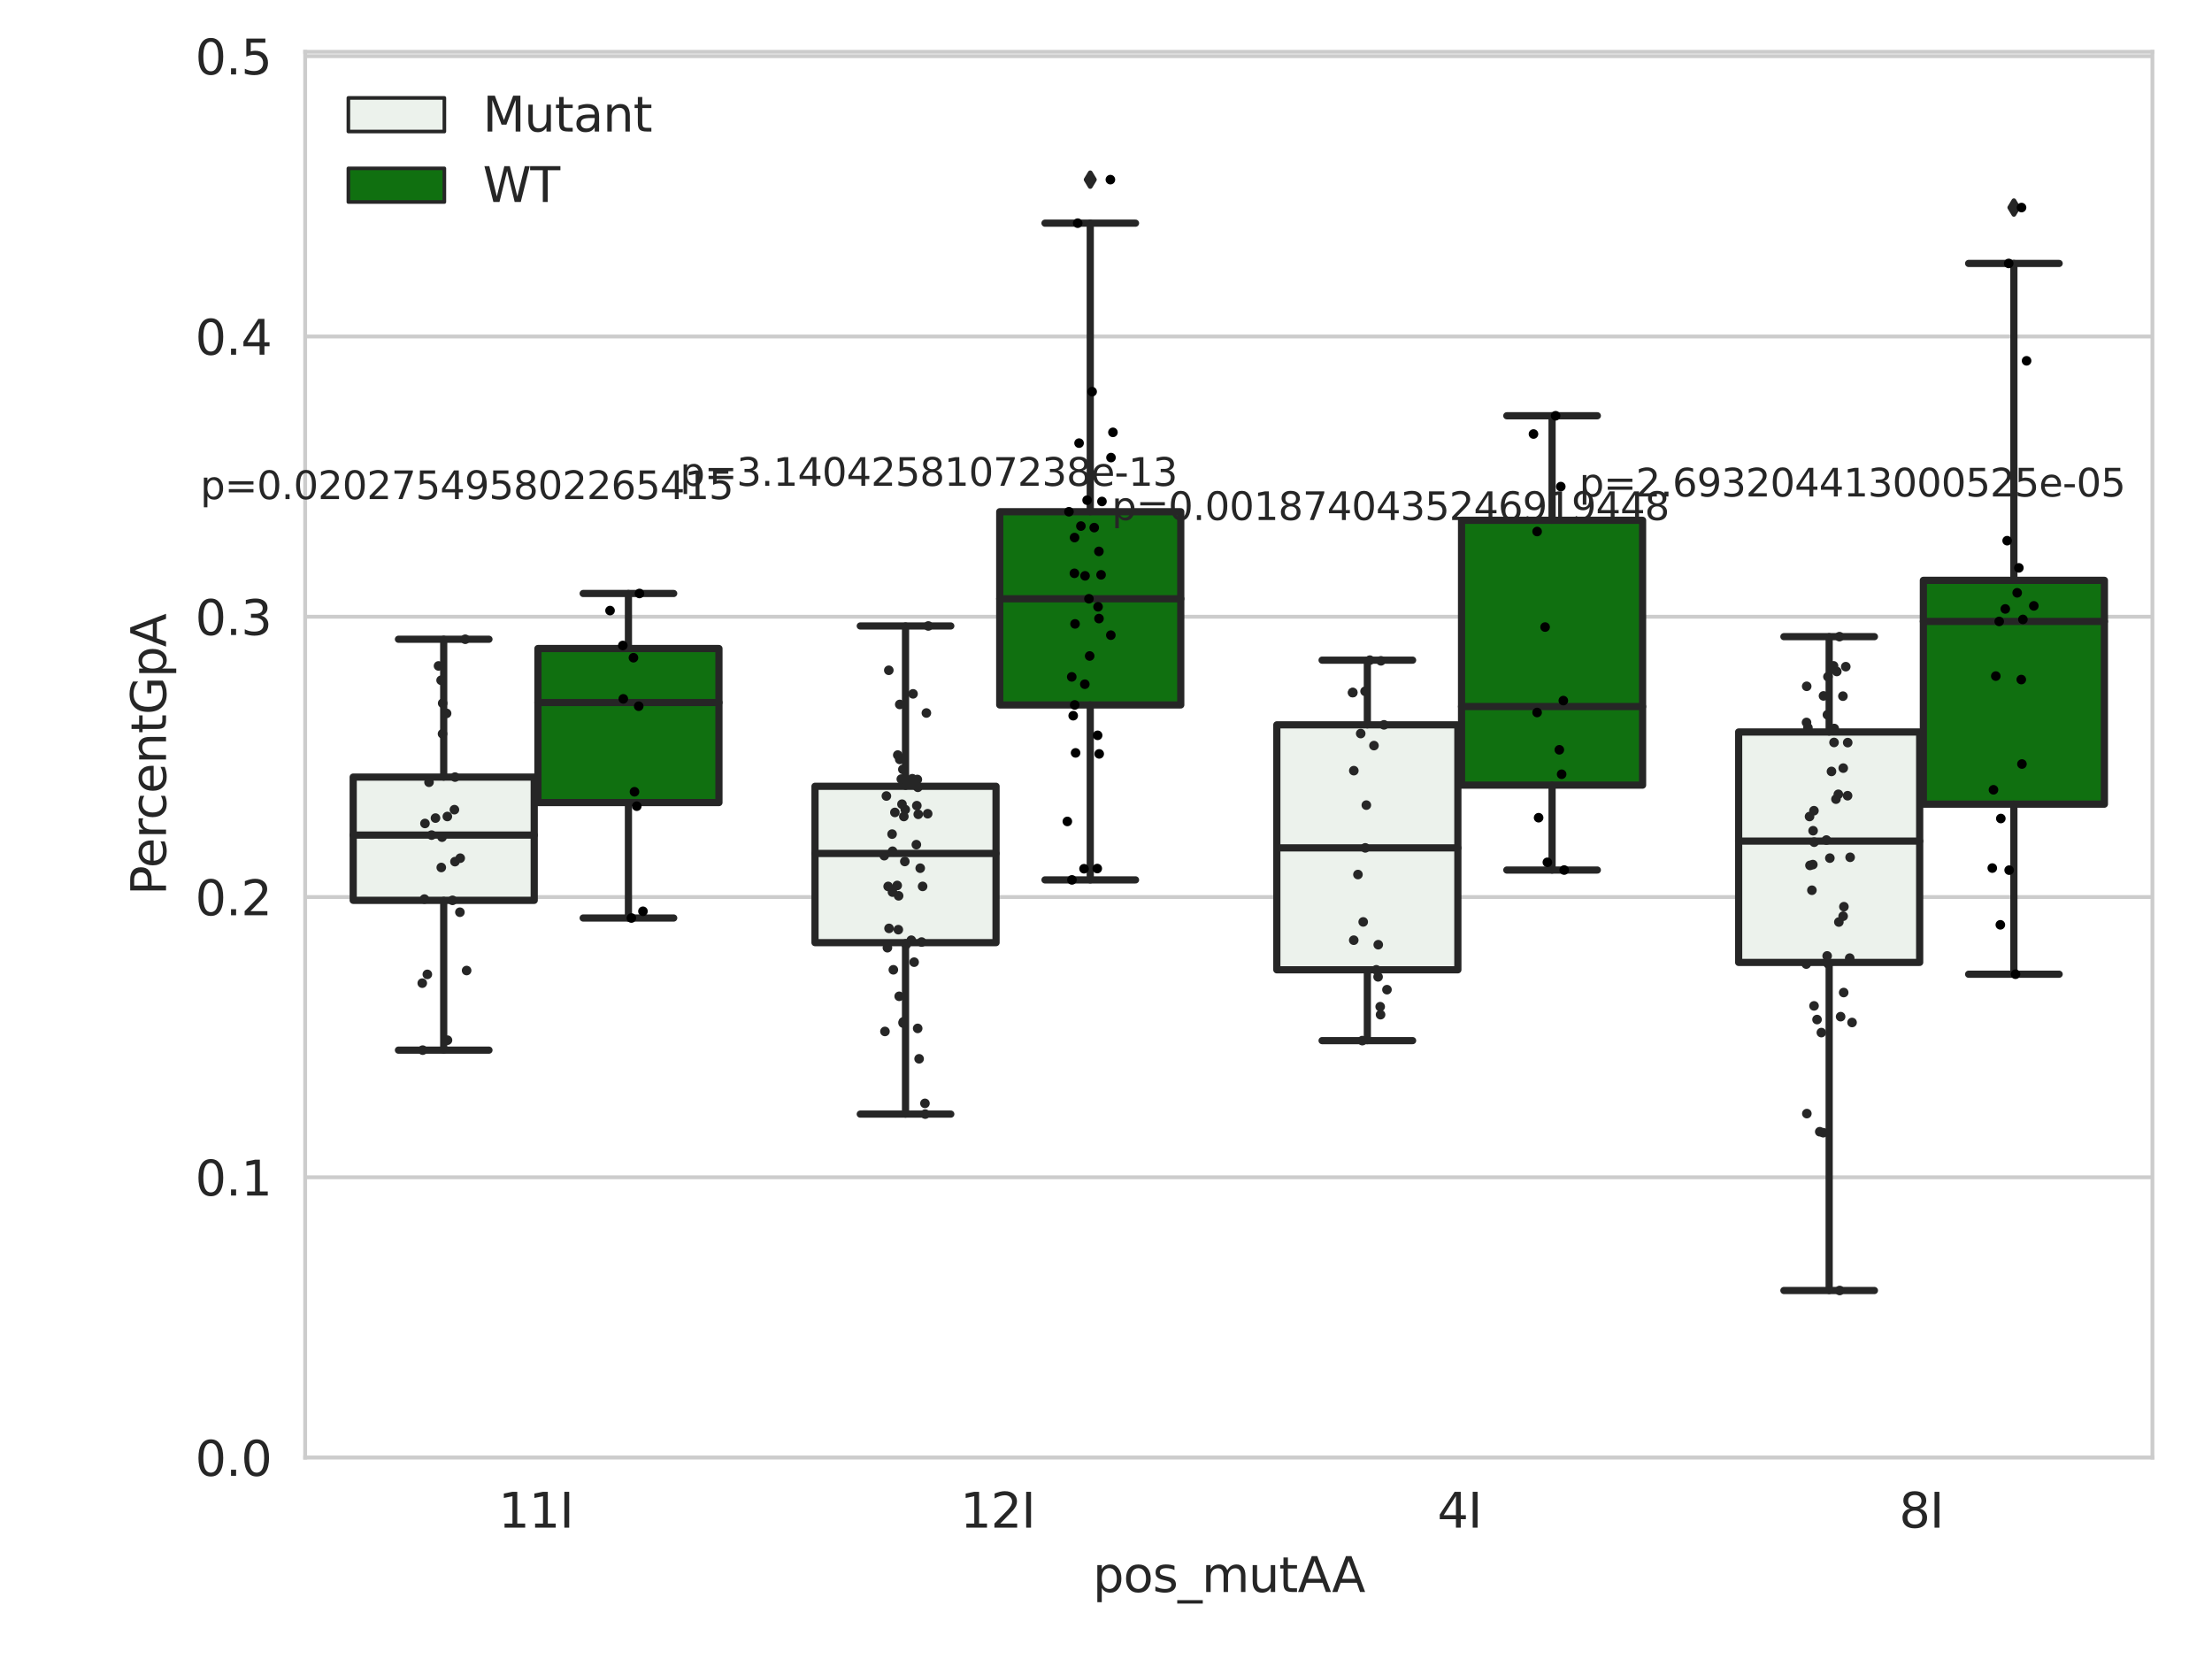 <?xml version="1.0" encoding="utf-8" standalone="no"?>
<!DOCTYPE svg PUBLIC "-//W3C//DTD SVG 1.1//EN"
  "http://www.w3.org/Graphics/SVG/1.1/DTD/svg11.dtd">
<svg xmlns:xlink="http://www.w3.org/1999/xlink" width="460.8pt" height="345.6pt" viewBox="0 0 460.8 345.6" xmlns="http://www.w3.org/2000/svg" version="1.1">
 <defs>
  <style type="text/css">*{stroke-linejoin: round; stroke-linecap: butt}</style>
 </defs>
 <g id="figure_1">
  <g id="patch_1">
   <path d="M 0 345.6 
L 460.8 345.6 
L 460.8 0 
L 0 0 
z
" style="fill: #ffffff"/>
  </g>
  <g id="axes_1">
   <g id="patch_2">
    <path d="M 63.571 303.64 
L 448.391 303.64 
L 448.391 10.8 
L 63.571 10.8 
z
" style="fill: #ffffff"/>
   </g>
   <g id="matplotlib.axis_1">
    <g id="xtick_1">
     <g id="text_1">
      <!-- 11I -->
      <g style="fill: #262626" transform="translate(103.836 318.238)scale(0.1 -0.1)">
       <defs>
        <path id="DejaVuSans-31" d="M 794 531 
L 1825 531 
L 1825 4091 
L 703 3866 
L 703 4441 
L 1819 4666 
L 2450 4666 
L 2450 531 
L 3481 531 
L 3481 0 
L 794 0 
L 794 531 
z
" transform="scale(0.016)"/>
        <path id="DejaVuSans-49" d="M 628 4666 
L 1259 4666 
L 1259 0 
L 628 0 
L 628 4666 
z
" transform="scale(0.016)"/>
       </defs>
       <use xlink:href="#DejaVuSans-31"/>
       <use xlink:href="#DejaVuSans-31" x="63.623"/>
       <use xlink:href="#DejaVuSans-49" x="127.246"/>
      </g>
     </g>
    </g>
    <g id="xtick_2">
     <g id="text_2">
      <!-- 12I -->
      <g style="fill: #262626" transform="translate(200.041 318.238)scale(0.1 -0.1)">
       <defs>
        <path id="DejaVuSans-32" d="M 1228 531 
L 3431 531 
L 3431 0 
L 469 0 
L 469 531 
Q 828 903 1448 1529 
Q 2069 2156 2228 2338 
Q 2531 2678 2651 2914 
Q 2772 3150 2772 3378 
Q 2772 3750 2511 3984 
Q 2250 4219 1831 4219 
Q 1534 4219 1204 4116 
Q 875 4013 500 3803 
L 500 4441 
Q 881 4594 1212 4672 
Q 1544 4750 1819 4750 
Q 2544 4750 2975 4387 
Q 3406 4025 3406 3419 
Q 3406 3131 3298 2873 
Q 3191 2616 2906 2266 
Q 2828 2175 2409 1742 
Q 1991 1309 1228 531 
z
" transform="scale(0.016)"/>
       </defs>
       <use xlink:href="#DejaVuSans-31"/>
       <use xlink:href="#DejaVuSans-32" x="63.623"/>
       <use xlink:href="#DejaVuSans-49" x="127.246"/>
      </g>
     </g>
    </g>
    <g id="xtick_3">
     <g id="text_3">
      <!-- 4I -->
      <g style="fill: #262626" transform="translate(299.427 318.238)scale(0.1 -0.1)">
       <defs>
        <path id="DejaVuSans-34" d="M 2419 4116 
L 825 1625 
L 2419 1625 
L 2419 4116 
z
M 2253 4666 
L 3047 4666 
L 3047 1625 
L 3713 1625 
L 3713 1100 
L 3047 1100 
L 3047 0 
L 2419 0 
L 2419 1100 
L 313 1100 
L 313 1709 
L 2253 4666 
z
" transform="scale(0.016)"/>
       </defs>
       <use xlink:href="#DejaVuSans-34"/>
       <use xlink:href="#DejaVuSans-49" x="63.623"/>
      </g>
     </g>
    </g>
    <g id="xtick_4">
     <g id="text_4">
      <!-- 8I -->
      <g style="fill: #262626" transform="translate(395.632 318.238)scale(0.1 -0.1)">
       <defs>
        <path id="DejaVuSans-38" d="M 2034 2216 
Q 1584 2216 1326 1975 
Q 1069 1734 1069 1313 
Q 1069 891 1326 650 
Q 1584 409 2034 409 
Q 2484 409 2743 651 
Q 3003 894 3003 1313 
Q 3003 1734 2745 1975 
Q 2488 2216 2034 2216 
z
M 1403 2484 
Q 997 2584 770 2862 
Q 544 3141 544 3541 
Q 544 4100 942 4425 
Q 1341 4750 2034 4750 
Q 2731 4750 3128 4425 
Q 3525 4100 3525 3541 
Q 3525 3141 3298 2862 
Q 3072 2584 2669 2484 
Q 3125 2378 3379 2068 
Q 3634 1759 3634 1313 
Q 3634 634 3220 271 
Q 2806 -91 2034 -91 
Q 1263 -91 848 271 
Q 434 634 434 1313 
Q 434 1759 690 2068 
Q 947 2378 1403 2484 
z
M 1172 3481 
Q 1172 3119 1398 2916 
Q 1625 2713 2034 2713 
Q 2441 2713 2670 2916 
Q 2900 3119 2900 3481 
Q 2900 3844 2670 4047 
Q 2441 4250 2034 4250 
Q 1625 4250 1398 4047 
Q 1172 3844 1172 3481 
z
" transform="scale(0.016)"/>
       </defs>
       <use xlink:href="#DejaVuSans-38"/>
       <use xlink:href="#DejaVuSans-49" x="63.623"/>
      </g>
     </g>
    </g>
    <g id="text_5">
     <!-- pos_mutAA -->
     <g style="fill: #262626" transform="translate(227.665 331.638)scale(0.1 -0.1)">
      <defs>
       <path id="DejaVuSans-70" d="M 1159 525 
L 1159 -1331 
L 581 -1331 
L 581 3500 
L 1159 3500 
L 1159 2969 
Q 1341 3281 1617 3432 
Q 1894 3584 2278 3584 
Q 2916 3584 3314 3078 
Q 3713 2572 3713 1747 
Q 3713 922 3314 415 
Q 2916 -91 2278 -91 
Q 1894 -91 1617 61 
Q 1341 213 1159 525 
z
M 3116 1747 
Q 3116 2381 2855 2742 
Q 2594 3103 2138 3103 
Q 1681 3103 1420 2742 
Q 1159 2381 1159 1747 
Q 1159 1113 1420 752 
Q 1681 391 2138 391 
Q 2594 391 2855 752 
Q 3116 1113 3116 1747 
z
" transform="scale(0.016)"/>
       <path id="DejaVuSans-6f" d="M 1959 3097 
Q 1497 3097 1228 2736 
Q 959 2375 959 1747 
Q 959 1119 1226 758 
Q 1494 397 1959 397 
Q 2419 397 2687 759 
Q 2956 1122 2956 1747 
Q 2956 2369 2687 2733 
Q 2419 3097 1959 3097 
z
M 1959 3584 
Q 2709 3584 3137 3096 
Q 3566 2609 3566 1747 
Q 3566 888 3137 398 
Q 2709 -91 1959 -91 
Q 1206 -91 779 398 
Q 353 888 353 1747 
Q 353 2609 779 3096 
Q 1206 3584 1959 3584 
z
" transform="scale(0.016)"/>
       <path id="DejaVuSans-73" d="M 2834 3397 
L 2834 2853 
Q 2591 2978 2328 3040 
Q 2066 3103 1784 3103 
Q 1356 3103 1142 2972 
Q 928 2841 928 2578 
Q 928 2378 1081 2264 
Q 1234 2150 1697 2047 
L 1894 2003 
Q 2506 1872 2764 1633 
Q 3022 1394 3022 966 
Q 3022 478 2636 193 
Q 2250 -91 1575 -91 
Q 1294 -91 989 -36 
Q 684 19 347 128 
L 347 722 
Q 666 556 975 473 
Q 1284 391 1588 391 
Q 1994 391 2212 530 
Q 2431 669 2431 922 
Q 2431 1156 2273 1281 
Q 2116 1406 1581 1522 
L 1381 1569 
Q 847 1681 609 1914 
Q 372 2147 372 2553 
Q 372 3047 722 3315 
Q 1072 3584 1716 3584 
Q 2034 3584 2315 3537 
Q 2597 3491 2834 3397 
z
" transform="scale(0.016)"/>
       <path id="DejaVuSans-5f" d="M 3263 -1063 
L 3263 -1509 
L -63 -1509 
L -63 -1063 
L 3263 -1063 
z
" transform="scale(0.016)"/>
       <path id="DejaVuSans-6d" d="M 3328 2828 
Q 3544 3216 3844 3400 
Q 4144 3584 4550 3584 
Q 5097 3584 5394 3201 
Q 5691 2819 5691 2113 
L 5691 0 
L 5113 0 
L 5113 2094 
Q 5113 2597 4934 2840 
Q 4756 3084 4391 3084 
Q 3944 3084 3684 2787 
Q 3425 2491 3425 1978 
L 3425 0 
L 2847 0 
L 2847 2094 
Q 2847 2600 2669 2842 
Q 2491 3084 2119 3084 
Q 1678 3084 1418 2786 
Q 1159 2488 1159 1978 
L 1159 0 
L 581 0 
L 581 3500 
L 1159 3500 
L 1159 2956 
Q 1356 3278 1631 3431 
Q 1906 3584 2284 3584 
Q 2666 3584 2933 3390 
Q 3200 3197 3328 2828 
z
" transform="scale(0.016)"/>
       <path id="DejaVuSans-75" d="M 544 1381 
L 544 3500 
L 1119 3500 
L 1119 1403 
Q 1119 906 1312 657 
Q 1506 409 1894 409 
Q 2359 409 2629 706 
Q 2900 1003 2900 1516 
L 2900 3500 
L 3475 3500 
L 3475 0 
L 2900 0 
L 2900 538 
Q 2691 219 2414 64 
Q 2138 -91 1772 -91 
Q 1169 -91 856 284 
Q 544 659 544 1381 
z
M 1991 3584 
L 1991 3584 
z
" transform="scale(0.016)"/>
       <path id="DejaVuSans-74" d="M 1172 4494 
L 1172 3500 
L 2356 3500 
L 2356 3053 
L 1172 3053 
L 1172 1153 
Q 1172 725 1289 603 
Q 1406 481 1766 481 
L 2356 481 
L 2356 0 
L 1766 0 
Q 1100 0 847 248 
Q 594 497 594 1153 
L 594 3053 
L 172 3053 
L 172 3500 
L 594 3500 
L 594 4494 
L 1172 4494 
z
" transform="scale(0.016)"/>
       <path id="DejaVuSans-41" d="M 2188 4044 
L 1331 1722 
L 3047 1722 
L 2188 4044 
z
M 1831 4666 
L 2547 4666 
L 4325 0 
L 3669 0 
L 3244 1197 
L 1141 1197 
L 716 0 
L 50 0 
L 1831 4666 
z
" transform="scale(0.016)"/>
      </defs>
      <use xlink:href="#DejaVuSans-70"/>
      <use xlink:href="#DejaVuSans-6f" x="63.477"/>
      <use xlink:href="#DejaVuSans-73" x="124.658"/>
      <use xlink:href="#DejaVuSans-5f" x="176.758"/>
      <use xlink:href="#DejaVuSans-6d" x="226.758"/>
      <use xlink:href="#DejaVuSans-75" x="324.17"/>
      <use xlink:href="#DejaVuSans-74" x="387.549"/>
      <use xlink:href="#DejaVuSans-41" x="426.758"/>
      <use xlink:href="#DejaVuSans-41" x="497.916"/>
     </g>
    </g>
   </g>
   <g id="matplotlib.axis_2">
    <g id="ytick_1">
     <g id="line2d_1">
      <path d="M 63.571 303.64 
L 448.391 303.64 
" clip-path="url(#pe11081c54c)" style="fill: none; stroke: #cccccc; stroke-width: 0.8; stroke-linecap: round"/>
     </g>
     <g id="text_6">
      <!-- 0.0 -->
      <g style="fill: #262626" transform="translate(40.668 307.439)scale(0.1 -0.1)">
       <defs>
        <path id="DejaVuSans-30" d="M 2034 4250 
Q 1547 4250 1301 3770 
Q 1056 3291 1056 2328 
Q 1056 1369 1301 889 
Q 1547 409 2034 409 
Q 2525 409 2770 889 
Q 3016 1369 3016 2328 
Q 3016 3291 2770 3770 
Q 2525 4250 2034 4250 
z
M 2034 4750 
Q 2819 4750 3233 4129 
Q 3647 3509 3647 2328 
Q 3647 1150 3233 529 
Q 2819 -91 2034 -91 
Q 1250 -91 836 529 
Q 422 1150 422 2328 
Q 422 3509 836 4129 
Q 1250 4750 2034 4750 
z
" transform="scale(0.016)"/>
        <path id="DejaVuSans-2e" d="M 684 794 
L 1344 794 
L 1344 0 
L 684 0 
L 684 794 
z
" transform="scale(0.016)"/>
       </defs>
       <use xlink:href="#DejaVuSans-30"/>
       <use xlink:href="#DejaVuSans-2e" x="63.623"/>
       <use xlink:href="#DejaVuSans-30" x="95.41"/>
      </g>
     </g>
    </g>
    <g id="ytick_2">
     <g id="line2d_2">
      <path d="M 63.571 245.254 
L 448.391 245.254 
" clip-path="url(#pe11081c54c)" style="fill: none; stroke: #cccccc; stroke-width: 0.8; stroke-linecap: round"/>
     </g>
     <g id="text_7">
      <!-- 0.1 -->
      <g style="fill: #262626" transform="translate(40.668 249.053)scale(0.1 -0.1)">
       <use xlink:href="#DejaVuSans-30"/>
       <use xlink:href="#DejaVuSans-2e" x="63.623"/>
       <use xlink:href="#DejaVuSans-31" x="95.41"/>
      </g>
     </g>
    </g>
    <g id="ytick_3">
     <g id="line2d_3">
      <path d="M 63.571 186.867 
L 448.391 186.867 
" clip-path="url(#pe11081c54c)" style="fill: none; stroke: #cccccc; stroke-width: 0.8; stroke-linecap: round"/>
     </g>
     <g id="text_8">
      <!-- 0.2 -->
      <g style="fill: #262626" transform="translate(40.668 190.666)scale(0.1 -0.1)">
       <use xlink:href="#DejaVuSans-30"/>
       <use xlink:href="#DejaVuSans-2e" x="63.623"/>
       <use xlink:href="#DejaVuSans-32" x="95.41"/>
      </g>
     </g>
    </g>
    <g id="ytick_4">
     <g id="line2d_4">
      <path d="M 63.571 128.481 
L 448.391 128.481 
" clip-path="url(#pe11081c54c)" style="fill: none; stroke: #cccccc; stroke-width: 0.8; stroke-linecap: round"/>
     </g>
     <g id="text_9">
      <!-- 0.3 -->
      <g style="fill: #262626" transform="translate(40.668 132.28)scale(0.1 -0.1)">
       <defs>
        <path id="DejaVuSans-33" d="M 2597 2516 
Q 3050 2419 3304 2112 
Q 3559 1806 3559 1356 
Q 3559 666 3084 287 
Q 2609 -91 1734 -91 
Q 1441 -91 1130 -33 
Q 819 25 488 141 
L 488 750 
Q 750 597 1062 519 
Q 1375 441 1716 441 
Q 2309 441 2620 675 
Q 2931 909 2931 1356 
Q 2931 1769 2642 2001 
Q 2353 2234 1838 2234 
L 1294 2234 
L 1294 2753 
L 1863 2753 
Q 2328 2753 2575 2939 
Q 2822 3125 2822 3475 
Q 2822 3834 2567 4026 
Q 2313 4219 1838 4219 
Q 1578 4219 1281 4162 
Q 984 4106 628 3988 
L 628 4550 
Q 988 4650 1302 4700 
Q 1616 4750 1894 4750 
Q 2613 4750 3031 4423 
Q 3450 4097 3450 3541 
Q 3450 3153 3228 2886 
Q 3006 2619 2597 2516 
z
" transform="scale(0.016)"/>
       </defs>
       <use xlink:href="#DejaVuSans-30"/>
       <use xlink:href="#DejaVuSans-2e" x="63.623"/>
       <use xlink:href="#DejaVuSans-33" x="95.41"/>
      </g>
     </g>
    </g>
    <g id="ytick_5">
     <g id="line2d_5">
      <path d="M 63.571 70.094 
L 448.391 70.094 
" clip-path="url(#pe11081c54c)" style="fill: none; stroke: #cccccc; stroke-width: 0.8; stroke-linecap: round"/>
     </g>
     <g id="text_10">
      <!-- 0.4 -->
      <g style="fill: #262626" transform="translate(40.668 73.893)scale(0.1 -0.1)">
       <use xlink:href="#DejaVuSans-30"/>
       <use xlink:href="#DejaVuSans-2e" x="63.623"/>
       <use xlink:href="#DejaVuSans-34" x="95.41"/>
      </g>
     </g>
    </g>
    <g id="ytick_6">
     <g id="line2d_6">
      <path d="M 63.571 11.708 
L 448.391 11.708 
" clip-path="url(#pe11081c54c)" style="fill: none; stroke: #cccccc; stroke-width: 0.8; stroke-linecap: round"/>
     </g>
     <g id="text_11">
      <!-- 0.5 -->
      <g style="fill: #262626" transform="translate(40.668 15.507)scale(0.1 -0.1)">
       <defs>
        <path id="DejaVuSans-35" d="M 691 4666 
L 3169 4666 
L 3169 4134 
L 1269 4134 
L 1269 2991 
Q 1406 3038 1543 3061 
Q 1681 3084 1819 3084 
Q 2600 3084 3056 2656 
Q 3513 2228 3513 1497 
Q 3513 744 3044 326 
Q 2575 -91 1722 -91 
Q 1428 -91 1123 -41 
Q 819 9 494 109 
L 494 744 
Q 775 591 1075 516 
Q 1375 441 1709 441 
Q 2250 441 2565 725 
Q 2881 1009 2881 1497 
Q 2881 1984 2565 2268 
Q 2250 2553 1709 2553 
Q 1456 2553 1204 2497 
Q 953 2441 691 2322 
L 691 4666 
z
" transform="scale(0.016)"/>
       </defs>
       <use xlink:href="#DejaVuSans-30"/>
       <use xlink:href="#DejaVuSans-2e" x="63.623"/>
       <use xlink:href="#DejaVuSans-35" x="95.41"/>
      </g>
     </g>
    </g>
    <g id="text_12">
     <!-- PercentGpA -->
     <g style="fill: #262626" transform="translate(34.588 186.497)rotate(-90)scale(0.1 -0.1)">
      <defs>
       <path id="DejaVuSans-50" d="M 1259 4147 
L 1259 2394 
L 2053 2394 
Q 2494 2394 2734 2622 
Q 2975 2850 2975 3272 
Q 2975 3691 2734 3919 
Q 2494 4147 2053 4147 
L 1259 4147 
z
M 628 4666 
L 2053 4666 
Q 2838 4666 3239 4311 
Q 3641 3956 3641 3272 
Q 3641 2581 3239 2228 
Q 2838 1875 2053 1875 
L 1259 1875 
L 1259 0 
L 628 0 
L 628 4666 
z
" transform="scale(0.016)"/>
       <path id="DejaVuSans-65" d="M 3597 1894 
L 3597 1613 
L 953 1613 
Q 991 1019 1311 708 
Q 1631 397 2203 397 
Q 2534 397 2845 478 
Q 3156 559 3463 722 
L 3463 178 
Q 3153 47 2828 -22 
Q 2503 -91 2169 -91 
Q 1331 -91 842 396 
Q 353 884 353 1716 
Q 353 2575 817 3079 
Q 1281 3584 2069 3584 
Q 2775 3584 3186 3129 
Q 3597 2675 3597 1894 
z
M 3022 2063 
Q 3016 2534 2758 2815 
Q 2500 3097 2075 3097 
Q 1594 3097 1305 2825 
Q 1016 2553 972 2059 
L 3022 2063 
z
" transform="scale(0.016)"/>
       <path id="DejaVuSans-72" d="M 2631 2963 
Q 2534 3019 2420 3045 
Q 2306 3072 2169 3072 
Q 1681 3072 1420 2755 
Q 1159 2438 1159 1844 
L 1159 0 
L 581 0 
L 581 3500 
L 1159 3500 
L 1159 2956 
Q 1341 3275 1631 3429 
Q 1922 3584 2338 3584 
Q 2397 3584 2469 3576 
Q 2541 3569 2628 3553 
L 2631 2963 
z
" transform="scale(0.016)"/>
       <path id="DejaVuSans-63" d="M 3122 3366 
L 3122 2828 
Q 2878 2963 2633 3030 
Q 2388 3097 2138 3097 
Q 1578 3097 1268 2742 
Q 959 2388 959 1747 
Q 959 1106 1268 751 
Q 1578 397 2138 397 
Q 2388 397 2633 464 
Q 2878 531 3122 666 
L 3122 134 
Q 2881 22 2623 -34 
Q 2366 -91 2075 -91 
Q 1284 -91 818 406 
Q 353 903 353 1747 
Q 353 2603 823 3093 
Q 1294 3584 2113 3584 
Q 2378 3584 2631 3529 
Q 2884 3475 3122 3366 
z
" transform="scale(0.016)"/>
       <path id="DejaVuSans-6e" d="M 3513 2113 
L 3513 0 
L 2938 0 
L 2938 2094 
Q 2938 2591 2744 2837 
Q 2550 3084 2163 3084 
Q 1697 3084 1428 2787 
Q 1159 2491 1159 1978 
L 1159 0 
L 581 0 
L 581 3500 
L 1159 3500 
L 1159 2956 
Q 1366 3272 1645 3428 
Q 1925 3584 2291 3584 
Q 2894 3584 3203 3211 
Q 3513 2838 3513 2113 
z
" transform="scale(0.016)"/>
       <path id="DejaVuSans-47" d="M 3809 666 
L 3809 1919 
L 2778 1919 
L 2778 2438 
L 4434 2438 
L 4434 434 
Q 4069 175 3628 42 
Q 3188 -91 2688 -91 
Q 1594 -91 976 548 
Q 359 1188 359 2328 
Q 359 3472 976 4111 
Q 1594 4750 2688 4750 
Q 3144 4750 3555 4637 
Q 3966 4525 4313 4306 
L 4313 3634 
Q 3963 3931 3569 4081 
Q 3175 4231 2741 4231 
Q 1884 4231 1454 3753 
Q 1025 3275 1025 2328 
Q 1025 1384 1454 906 
Q 1884 428 2741 428 
Q 3075 428 3337 486 
Q 3600 544 3809 666 
z
" transform="scale(0.016)"/>
      </defs>
      <use xlink:href="#DejaVuSans-50"/>
      <use xlink:href="#DejaVuSans-65" x="56.678"/>
      <use xlink:href="#DejaVuSans-72" x="118.201"/>
      <use xlink:href="#DejaVuSans-63" x="157.064"/>
      <use xlink:href="#DejaVuSans-65" x="212.045"/>
      <use xlink:href="#DejaVuSans-6e" x="273.568"/>
      <use xlink:href="#DejaVuSans-74" x="336.947"/>
      <use xlink:href="#DejaVuSans-47" x="376.156"/>
      <use xlink:href="#DejaVuSans-70" x="453.646"/>
      <use xlink:href="#DejaVuSans-41" x="517.123"/>
     </g>
    </g>
   </g>
   <g id="patch_3">
    <path d="M 73.577 187.558 
L 111.289 187.558 
L 111.289 161.881 
L 73.577 161.881 
L 73.577 187.558 
z
" clip-path="url(#pe11081c54c)" style="fill: #ecf2ec; stroke: #262626; stroke-width: 1.5; stroke-linejoin: miter"/>
   </g>
   <g id="patch_4">
    <path d="M 112.059 167.193 
L 149.771 167.193 
L 149.771 135.1 
L 112.059 135.1 
L 112.059 167.193 
z
" clip-path="url(#pe11081c54c)" style="fill: #107010; stroke: #262626; stroke-width: 1.5; stroke-linejoin: miter"/>
   </g>
   <g id="patch_5">
    <path d="M 169.781 196.369 
L 207.494 196.369 
L 207.494 163.798 
L 169.781 163.798 
L 169.781 196.369 
z
" clip-path="url(#pe11081c54c)" style="fill: #ecf2ec; stroke: #262626; stroke-width: 1.5; stroke-linejoin: miter"/>
   </g>
   <g id="patch_6">
    <path d="M 208.263 146.85 
L 245.976 146.85 
L 245.976 106.604 
L 208.263 106.604 
L 208.263 146.85 
z
" clip-path="url(#pe11081c54c)" style="fill: #107010; stroke: #262626; stroke-width: 1.5; stroke-linejoin: miter"/>
   </g>
   <g id="patch_7">
    <path d="M 265.986 202.029 
L 303.699 202.029 
L 303.699 150.998 
L 265.986 150.998 
L 265.986 202.029 
z
" clip-path="url(#pe11081c54c)" style="fill: #ecf2ec; stroke: #262626; stroke-width: 1.5; stroke-linejoin: miter"/>
   </g>
   <g id="patch_8">
    <path d="M 304.468 163.553 
L 342.181 163.553 
L 342.181 108.386 
L 304.468 108.386 
L 304.468 163.553 
z
" clip-path="url(#pe11081c54c)" style="fill: #107010; stroke: #262626; stroke-width: 1.5; stroke-linejoin: miter"/>
   </g>
   <g id="patch_9">
    <path d="M 362.191 200.487 
L 399.904 200.487 
L 399.904 152.487 
L 362.191 152.487 
L 362.191 200.487 
z
" clip-path="url(#pe11081c54c)" style="fill: #ecf2ec; stroke: #262626; stroke-width: 1.5; stroke-linejoin: miter"/>
   </g>
   <g id="patch_10">
    <path d="M 400.673 167.52 
L 438.386 167.52 
L 438.386 120.895 
L 400.673 120.895 
L 400.673 167.52 
z
" clip-path="url(#pe11081c54c)" style="fill: #107010; stroke: #262626; stroke-width: 1.5; stroke-linejoin: miter"/>
   </g>
   <g id="patch_11">
    <path d="M 111.674 303.64 
L 111.674 303.64 
L 111.674 303.64 
L 111.674 303.64 
z
" clip-path="url(#pe11081c54c)" style="fill: #ecf2ec; stroke: #262626; stroke-width: 0.75; stroke-linejoin: miter"/>
   </g>
   <g id="patch_12">
    <path d="M 111.674 303.64 
L 111.674 303.64 
L 111.674 303.64 
L 111.674 303.64 
z
" clip-path="url(#pe11081c54c)" style="fill: #107010; stroke: #262626; stroke-width: 0.75; stroke-linejoin: miter"/>
   </g>
   <g id="PathCollection_1"/>
   <g id="PathCollection_2"/>
   <g id="line2d_7">
    <path d="M 92.433 187.558 
L 92.433 218.763 
" clip-path="url(#pe11081c54c)" style="fill: none; stroke: #262626; stroke-width: 1.5; stroke-linecap: round"/>
   </g>
   <g id="line2d_8">
    <path d="M 92.433 161.881 
L 92.433 133.167 
" clip-path="url(#pe11081c54c)" style="fill: none; stroke: #262626; stroke-width: 1.5; stroke-linecap: round"/>
   </g>
   <g id="line2d_9">
    <path d="M 83.005 218.763 
L 101.861 218.763 
" clip-path="url(#pe11081c54c)" style="fill: none; stroke: #262626; stroke-width: 1.5; stroke-linecap: round"/>
   </g>
   <g id="line2d_10">
    <path d="M 83.005 133.167 
L 101.861 133.167 
" clip-path="url(#pe11081c54c)" style="fill: none; stroke: #262626; stroke-width: 1.5; stroke-linecap: round"/>
   </g>
   <g id="line2d_11"/>
   <g id="line2d_12">
    <path d="M 130.915 167.193 
L 130.915 191.238 
" clip-path="url(#pe11081c54c)" style="fill: none; stroke: #262626; stroke-width: 1.5; stroke-linecap: round"/>
   </g>
   <g id="line2d_13">
    <path d="M 130.915 135.1 
L 130.915 123.635 
" clip-path="url(#pe11081c54c)" style="fill: none; stroke: #262626; stroke-width: 1.5; stroke-linecap: round"/>
   </g>
   <g id="line2d_14">
    <path d="M 121.487 191.238 
L 140.343 191.238 
" clip-path="url(#pe11081c54c)" style="fill: none; stroke: #262626; stroke-width: 1.5; stroke-linecap: round"/>
   </g>
   <g id="line2d_15">
    <path d="M 121.487 123.635 
L 140.343 123.635 
" clip-path="url(#pe11081c54c)" style="fill: none; stroke: #262626; stroke-width: 1.5; stroke-linecap: round"/>
   </g>
   <g id="line2d_16"/>
   <g id="line2d_17">
    <path d="M 188.638 196.369 
L 188.638 232.088 
" clip-path="url(#pe11081c54c)" style="fill: none; stroke: #262626; stroke-width: 1.5; stroke-linecap: round"/>
   </g>
   <g id="line2d_18">
    <path d="M 188.638 163.798 
L 188.638 130.4 
" clip-path="url(#pe11081c54c)" style="fill: none; stroke: #262626; stroke-width: 1.5; stroke-linecap: round"/>
   </g>
   <g id="line2d_19">
    <path d="M 179.21 232.088 
L 198.066 232.088 
" clip-path="url(#pe11081c54c)" style="fill: none; stroke: #262626; stroke-width: 1.5; stroke-linecap: round"/>
   </g>
   <g id="line2d_20">
    <path d="M 179.21 130.4 
L 198.066 130.4 
" clip-path="url(#pe11081c54c)" style="fill: none; stroke: #262626; stroke-width: 1.5; stroke-linecap: round"/>
   </g>
   <g id="line2d_21"/>
   <g id="line2d_22">
    <path d="M 227.12 146.85 
L 227.12 183.297 
" clip-path="url(#pe11081c54c)" style="fill: none; stroke: #262626; stroke-width: 1.5; stroke-linecap: round"/>
   </g>
   <g id="line2d_23">
    <path d="M 227.12 106.604 
L 227.12 46.489 
" clip-path="url(#pe11081c54c)" style="fill: none; stroke: #262626; stroke-width: 1.5; stroke-linecap: round"/>
   </g>
   <g id="line2d_24">
    <path d="M 217.692 183.297 
L 236.548 183.297 
" clip-path="url(#pe11081c54c)" style="fill: none; stroke: #262626; stroke-width: 1.5; stroke-linecap: round"/>
   </g>
   <g id="line2d_25">
    <path d="M 217.692 46.489 
L 236.548 46.489 
" clip-path="url(#pe11081c54c)" style="fill: none; stroke: #262626; stroke-width: 1.5; stroke-linecap: round"/>
   </g>
   <g id="line2d_26">
    <defs>
     <path id="m8f0f94b96b" d="M -0 1.414 
L 0.849 0 
L 0 -1.414 
L -0.849 -0 
z
" style="stroke: #262626; stroke-linejoin: miter"/>
    </defs>
    <g clip-path="url(#pe11081c54c)">
     <use xlink:href="#m8f0f94b96b" x="227.12" y="37.422" style="fill: #262626; stroke: #262626; stroke-linejoin: miter"/>
    </g>
   </g>
   <g id="line2d_27">
    <path d="M 284.843 202.029 
L 284.843 216.78 
" clip-path="url(#pe11081c54c)" style="fill: none; stroke: #262626; stroke-width: 1.5; stroke-linecap: round"/>
   </g>
   <g id="line2d_28">
    <path d="M 284.843 150.998 
L 284.843 137.523 
" clip-path="url(#pe11081c54c)" style="fill: none; stroke: #262626; stroke-width: 1.5; stroke-linecap: round"/>
   </g>
   <g id="line2d_29">
    <path d="M 275.415 216.78 
L 294.271 216.78 
" clip-path="url(#pe11081c54c)" style="fill: none; stroke: #262626; stroke-width: 1.5; stroke-linecap: round"/>
   </g>
   <g id="line2d_30">
    <path d="M 275.415 137.523 
L 294.271 137.523 
" clip-path="url(#pe11081c54c)" style="fill: none; stroke: #262626; stroke-width: 1.5; stroke-linecap: round"/>
   </g>
   <g id="line2d_31"/>
   <g id="line2d_32">
    <path d="M 323.325 163.553 
L 323.325 181.245 
" clip-path="url(#pe11081c54c)" style="fill: none; stroke: #262626; stroke-width: 1.5; stroke-linecap: round"/>
   </g>
   <g id="line2d_33">
    <path d="M 323.325 108.386 
L 323.325 86.612 
" clip-path="url(#pe11081c54c)" style="fill: none; stroke: #262626; stroke-width: 1.5; stroke-linecap: round"/>
   </g>
   <g id="line2d_34">
    <path d="M 313.896 181.245 
L 332.753 181.245 
" clip-path="url(#pe11081c54c)" style="fill: none; stroke: #262626; stroke-width: 1.5; stroke-linecap: round"/>
   </g>
   <g id="line2d_35">
    <path d="M 313.896 86.612 
L 332.753 86.612 
" clip-path="url(#pe11081c54c)" style="fill: none; stroke: #262626; stroke-width: 1.5; stroke-linecap: round"/>
   </g>
   <g id="line2d_36"/>
   <g id="line2d_37">
    <path d="M 381.048 200.487 
L 381.048 268.836 
" clip-path="url(#pe11081c54c)" style="fill: none; stroke: #262626; stroke-width: 1.5; stroke-linecap: round"/>
   </g>
   <g id="line2d_38">
    <path d="M 381.048 152.487 
L 381.048 132.626 
" clip-path="url(#pe11081c54c)" style="fill: none; stroke: #262626; stroke-width: 1.5; stroke-linecap: round"/>
   </g>
   <g id="line2d_39">
    <path d="M 371.619 268.836 
L 390.476 268.836 
" clip-path="url(#pe11081c54c)" style="fill: none; stroke: #262626; stroke-width: 1.5; stroke-linecap: round"/>
   </g>
   <g id="line2d_40">
    <path d="M 371.619 132.626 
L 390.476 132.626 
" clip-path="url(#pe11081c54c)" style="fill: none; stroke: #262626; stroke-width: 1.5; stroke-linecap: round"/>
   </g>
   <g id="line2d_41"/>
   <g id="line2d_42">
    <path d="M 419.529 167.52 
L 419.529 202.948 
" clip-path="url(#pe11081c54c)" style="fill: none; stroke: #262626; stroke-width: 1.5; stroke-linecap: round"/>
   </g>
   <g id="line2d_43">
    <path d="M 419.529 120.895 
L 419.529 54.882 
" clip-path="url(#pe11081c54c)" style="fill: none; stroke: #262626; stroke-width: 1.5; stroke-linecap: round"/>
   </g>
   <g id="line2d_44">
    <path d="M 410.101 202.948 
L 428.958 202.948 
" clip-path="url(#pe11081c54c)" style="fill: none; stroke: #262626; stroke-width: 1.5; stroke-linecap: round"/>
   </g>
   <g id="line2d_45">
    <path d="M 410.101 54.882 
L 428.958 54.882 
" clip-path="url(#pe11081c54c)" style="fill: none; stroke: #262626; stroke-width: 1.5; stroke-linecap: round"/>
   </g>
   <g id="line2d_46">
    <g clip-path="url(#pe11081c54c)">
     <use xlink:href="#m8f0f94b96b" x="419.529" y="43.237" style="fill: #262626; stroke: #262626; stroke-linejoin: miter"/>
    </g>
   </g>
   <g id="line2d_47">
    <path d="M 73.577 173.966 
L 111.289 173.966 
" clip-path="url(#pe11081c54c)" style="fill: none; stroke: #262626; stroke-width: 1.5; stroke-linecap: round"/>
   </g>
   <g id="line2d_48">
    <path d="M 112.059 146.349 
L 149.771 146.349 
" clip-path="url(#pe11081c54c)" style="fill: none; stroke: #262626; stroke-width: 1.5; stroke-linecap: round"/>
   </g>
   <g id="line2d_49">
    <path d="M 169.781 177.789 
L 207.494 177.789 
" clip-path="url(#pe11081c54c)" style="fill: none; stroke: #262626; stroke-width: 1.5; stroke-linecap: round"/>
   </g>
   <g id="line2d_50">
    <path d="M 208.263 124.737 
L 245.976 124.737 
" clip-path="url(#pe11081c54c)" style="fill: none; stroke: #262626; stroke-width: 1.5; stroke-linecap: round"/>
   </g>
   <g id="line2d_51">
    <path d="M 265.986 176.625 
L 303.699 176.625 
" clip-path="url(#pe11081c54c)" style="fill: none; stroke: #262626; stroke-width: 1.5; stroke-linecap: round"/>
   </g>
   <g id="line2d_52">
    <path d="M 304.468 147.186 
L 342.181 147.186 
" clip-path="url(#pe11081c54c)" style="fill: none; stroke: #262626; stroke-width: 1.5; stroke-linecap: round"/>
   </g>
   <g id="line2d_53">
    <path d="M 362.191 175.219 
L 399.904 175.219 
" clip-path="url(#pe11081c54c)" style="fill: none; stroke: #262626; stroke-width: 1.5; stroke-linecap: round"/>
   </g>
   <g id="line2d_54">
    <path d="M 400.673 129.454 
L 438.386 129.454 
" clip-path="url(#pe11081c54c)" style="fill: none; stroke: #262626; stroke-width: 1.5; stroke-linecap: round"/>
   </g>
   <g id="patch_13">
    <path d="M 63.571 303.64 
L 63.571 10.8 
" style="fill: none; stroke: #cccccc; stroke-width: 0.8; stroke-linejoin: miter; stroke-linecap: square"/>
   </g>
   <g id="patch_14">
    <path d="M 448.391 303.64 
L 448.391 10.8 
" style="fill: none; stroke: #cccccc; stroke-width: 0.8; stroke-linejoin: miter; stroke-linecap: square"/>
   </g>
   <g id="patch_15">
    <path d="M 63.571 303.64 
L 448.391 303.64 
" style="fill: none; stroke: #cccccc; stroke-width: 0.8; stroke-linejoin: miter; stroke-linecap: square"/>
   </g>
   <g id="patch_16">
    <path d="M 63.571 10.8 
L 448.391 10.8 
" style="fill: none; stroke: #cccccc; stroke-width: 0.8; stroke-linejoin: miter; stroke-linecap: square"/>
   </g>
   <g id="PathCollection_3">
    <defs>
     <path id="C0_0_5639c5fdb7" d="M 0 1 
C 0.265 1 0.52 0.895 0.707 0.707 
C 0.895 0.52 1 0.265 1 -0 
C 1 -0.265 0.895 -0.52 0.707 -0.707 
C 0.52 -0.895 0.265 -1 0 -1 
C -0.265 -1 -0.52 -0.895 -0.707 -0.707 
C -0.895 -0.52 -1 -0.265 -1 0 
C -1 0.265 -0.895 0.52 -0.707 0.707 
C -0.52 0.895 -0.265 1 0 1 
z
"/>
    </defs>
    <g clip-path="url(#pe11081c54c)">
     <use xlink:href="#C0_0_5639c5fdb7" x="88.41" y="187.294" style="fill: #262626"/>
    </g>
    <g clip-path="url(#pe11081c54c)">
     <use xlink:href="#C0_0_5639c5fdb7" x="93.034" y="148.614" style="fill: #262626"/>
    </g>
    <g clip-path="url(#pe11081c54c)">
     <use xlink:href="#C0_0_5639c5fdb7" x="88.051" y="218.763" style="fill: #262626"/>
    </g>
    <g clip-path="url(#pe11081c54c)">
     <use xlink:href="#C0_0_5639c5fdb7" x="88.528" y="171.544" style="fill: #262626"/>
    </g>
    <g clip-path="url(#pe11081c54c)">
     <use xlink:href="#C0_0_5639c5fdb7" x="93.19" y="170.091" style="fill: #262626"/>
    </g>
    <g clip-path="url(#pe11081c54c)">
     <use xlink:href="#C0_0_5639c5fdb7" x="92.189" y="152.866" style="fill: #262626"/>
    </g>
    <g clip-path="url(#pe11081c54c)">
     <use xlink:href="#C0_0_5639c5fdb7" x="87.965" y="204.808" style="fill: #262626"/>
    </g>
    <g clip-path="url(#pe11081c54c)">
     <use xlink:href="#C0_0_5639c5fdb7" x="92.218" y="146.496" style="fill: #262626"/>
    </g>
    <g clip-path="url(#pe11081c54c)">
     <use xlink:href="#C0_0_5639c5fdb7" x="94.267" y="187.558" style="fill: #262626"/>
    </g>
    <g clip-path="url(#pe11081c54c)">
     <use xlink:href="#C0_0_5639c5fdb7" x="94.779" y="179.497" style="fill: #262626"/>
    </g>
    <g clip-path="url(#pe11081c54c)">
     <use xlink:href="#C0_0_5639c5fdb7" x="89.91" y="173.966" style="fill: #262626"/>
    </g>
    <g clip-path="url(#pe11081c54c)">
     <use xlink:href="#C0_0_5639c5fdb7" x="95.87" y="178.775" style="fill: #262626"/>
    </g>
    <g clip-path="url(#pe11081c54c)">
     <use xlink:href="#C0_0_5639c5fdb7" x="92.086" y="174.397" style="fill: #262626"/>
    </g>
    <g clip-path="url(#pe11081c54c)">
     <use xlink:href="#C0_0_5639c5fdb7" x="97.206" y="202.18" style="fill: #262626"/>
    </g>
    <g clip-path="url(#pe11081c54c)">
     <use xlink:href="#C0_0_5639c5fdb7" x="96.922" y="133.167" style="fill: #262626"/>
    </g>
    <g clip-path="url(#pe11081c54c)">
     <use xlink:href="#C0_0_5639c5fdb7" x="89.374" y="162.954" style="fill: #262626"/>
    </g>
    <g clip-path="url(#pe11081c54c)">
     <use xlink:href="#C0_0_5639c5fdb7" x="94.79" y="161.881" style="fill: #262626"/>
    </g>
    <g clip-path="url(#pe11081c54c)">
     <use xlink:href="#C0_0_5639c5fdb7" x="91.89" y="141.713" style="fill: #262626"/>
    </g>
    <g clip-path="url(#pe11081c54c)">
     <use xlink:href="#C0_0_5639c5fdb7" x="89.022" y="202.98" style="fill: #262626"/>
    </g>
    <g clip-path="url(#pe11081c54c)">
     <use xlink:href="#C0_0_5639c5fdb7" x="91.353" y="138.723" style="fill: #262626"/>
    </g>
    <g clip-path="url(#pe11081c54c)">
     <use xlink:href="#C0_0_5639c5fdb7" x="90.719" y="170.422" style="fill: #262626"/>
    </g>
    <g clip-path="url(#pe11081c54c)">
     <use xlink:href="#C0_0_5639c5fdb7" x="93.22" y="216.689" style="fill: #262626"/>
    </g>
    <g clip-path="url(#pe11081c54c)">
     <use xlink:href="#C0_0_5639c5fdb7" x="95.806" y="190.032" style="fill: #262626"/>
    </g>
    <g clip-path="url(#pe11081c54c)">
     <use xlink:href="#C0_0_5639c5fdb7" x="94.662" y="168.67" style="fill: #262626"/>
    </g>
    <g clip-path="url(#pe11081c54c)">
     <use xlink:href="#C0_0_5639c5fdb7" x="91.926" y="180.713" style="fill: #262626"/>
    </g>
   </g>
   <g id="PathCollection_4">
    <defs>
     <path id="C1_0_2b8efedf7a" d="M 0 1 
C 0.265 1 0.52 0.895 0.707 0.707 
C 0.895 0.52 1 0.265 1 -0 
C 1 -0.265 0.895 -0.52 0.707 -0.707 
C 0.52 -0.895 0.265 -1 0 -1 
C -0.265 -1 -0.52 -0.895 -0.707 -0.707 
C -0.895 -0.52 -1 -0.265 -1 0 
C -1 0.265 -0.895 0.52 -0.707 0.707 
C -0.52 0.895 -0.265 1 0 1 
z
"/>
    </defs>
    <g clip-path="url(#pe11081c54c)">
     <use xlink:href="#C1_0_2b8efedf7a" x="129.845" y="145.585"/>
    </g>
    <g clip-path="url(#pe11081c54c)">
     <use xlink:href="#C1_0_2b8efedf7a" x="127.083" y="127.199"/>
    </g>
    <g clip-path="url(#pe11081c54c)">
     <use xlink:href="#C1_0_2b8efedf7a" x="132.177" y="164.942"/>
    </g>
    <g clip-path="url(#pe11081c54c)">
     <use xlink:href="#C1_0_2b8efedf7a" x="133.057" y="147.113"/>
    </g>
    <g clip-path="url(#pe11081c54c)">
     <use xlink:href="#C1_0_2b8efedf7a" x="131.959" y="137.014"/>
    </g>
    <g clip-path="url(#pe11081c54c)">
     <use xlink:href="#C1_0_2b8efedf7a" x="133.213" y="123.635"/>
    </g>
    <g clip-path="url(#pe11081c54c)">
     <use xlink:href="#C1_0_2b8efedf7a" x="131.529" y="191.238"/>
    </g>
    <g clip-path="url(#pe11081c54c)">
     <use xlink:href="#C1_0_2b8efedf7a" x="132.651" y="167.944"/>
    </g>
    <g clip-path="url(#pe11081c54c)">
     <use xlink:href="#C1_0_2b8efedf7a" x="133.94" y="189.836"/>
    </g>
    <g clip-path="url(#pe11081c54c)">
     <use xlink:href="#C1_0_2b8efedf7a" x="129.744" y="134.462"/>
    </g>
   </g>
   <g id="PathCollection_5">
    <defs>
     <path id="C2_0_63a4ef041a" d="M 0 1 
C 0.265 1 0.52 0.895 0.707 0.707 
C 0.895 0.52 1 0.265 1 -0 
C 1 -0.265 0.895 -0.52 0.707 -0.707 
C 0.52 -0.895 0.265 -1 0 -1 
C -0.265 -1 -0.52 -0.895 -0.707 -0.707 
C -0.895 -0.52 -1 -0.265 -1 0 
C -1 0.265 -0.895 0.52 -0.707 0.707 
C -0.52 0.895 -0.265 1 0 1 
z
"/>
    </defs>
    <g clip-path="url(#pe11081c54c)">
     <use xlink:href="#C2_0_63a4ef041a" x="190.052" y="162.222" style="fill: #262626"/>
    </g>
    <g clip-path="url(#pe11081c54c)">
     <use xlink:href="#C2_0_63a4ef041a" x="187.9" y="167.525" style="fill: #262626"/>
    </g>
    <g clip-path="url(#pe11081c54c)">
     <use xlink:href="#C2_0_63a4ef041a" x="188.084" y="160.279" style="fill: #262626"/>
    </g>
    <g clip-path="url(#pe11081c54c)">
     <use xlink:href="#C2_0_63a4ef041a" x="191.29" y="169.636" style="fill: #262626"/>
    </g>
    <g clip-path="url(#pe11081c54c)">
     <use xlink:href="#C2_0_63a4ef041a" x="187.199" y="186.613" style="fill: #262626"/>
    </g>
    <g clip-path="url(#pe11081c54c)">
     <use xlink:href="#C2_0_63a4ef041a" x="189.838" y="195.864" style="fill: #262626"/>
    </g>
    <g clip-path="url(#pe11081c54c)">
     <use xlink:href="#C2_0_63a4ef041a" x="186.904" y="184.458" style="fill: #262626"/>
    </g>
    <g clip-path="url(#pe11081c54c)">
     <use xlink:href="#C2_0_63a4ef041a" x="190.43" y="200.437" style="fill: #262626"/>
    </g>
    <g clip-path="url(#pe11081c54c)">
     <use xlink:href="#C2_0_63a4ef041a" x="187.433" y="158.199" style="fill: #262626"/>
    </g>
    <g clip-path="url(#pe11081c54c)">
     <use xlink:href="#C2_0_63a4ef041a" x="184.652" y="165.824" style="fill: #262626"/>
    </g>
    <g clip-path="url(#pe11081c54c)">
     <use xlink:href="#C2_0_63a4ef041a" x="185.018" y="184.657" style="fill: #262626"/>
    </g>
    <g clip-path="url(#pe11081c54c)">
     <use xlink:href="#C2_0_63a4ef041a" x="185.938" y="177.327" style="fill: #262626"/>
    </g>
    <g clip-path="url(#pe11081c54c)">
     <use xlink:href="#C2_0_63a4ef041a" x="187.139" y="193.667" style="fill: #262626"/>
    </g>
    <g clip-path="url(#pe11081c54c)">
     <use xlink:href="#C2_0_63a4ef041a" x="188.174" y="212.874" style="fill: #262626"/>
    </g>
    <g clip-path="url(#pe11081c54c)">
     <use xlink:href="#C2_0_63a4ef041a" x="193.252" y="169.514" style="fill: #262626"/>
    </g>
    <g clip-path="url(#pe11081c54c)">
     <use xlink:href="#C2_0_63a4ef041a" x="184.203" y="178.251" style="fill: #262626"/>
    </g>
    <g clip-path="url(#pe11081c54c)">
     <use xlink:href="#C2_0_63a4ef041a" x="185.919" y="185.84" style="fill: #262626"/>
    </g>
    <g clip-path="url(#pe11081c54c)">
     <use xlink:href="#C2_0_63a4ef041a" x="188.49" y="179.466" style="fill: #262626"/>
    </g>
    <g clip-path="url(#pe11081c54c)">
     <use xlink:href="#C2_0_63a4ef041a" x="193.382" y="130.4" style="fill: #262626"/>
    </g>
    <g clip-path="url(#pe11081c54c)">
     <use xlink:href="#C2_0_63a4ef041a" x="186.422" y="169.244" style="fill: #262626"/>
    </g>
    <g clip-path="url(#pe11081c54c)">
     <use xlink:href="#C2_0_63a4ef041a" x="184.866" y="197.428" style="fill: #262626"/>
    </g>
    <g clip-path="url(#pe11081c54c)">
     <use xlink:href="#C2_0_63a4ef041a" x="192.983" y="148.53" style="fill: #262626"/>
    </g>
    <g clip-path="url(#pe11081c54c)">
     <use xlink:href="#C2_0_63a4ef041a" x="188.287" y="170.093" style="fill: #262626"/>
    </g>
    <g clip-path="url(#pe11081c54c)">
     <use xlink:href="#C2_0_63a4ef041a" x="184.352" y="214.869" style="fill: #262626"/>
    </g>
    <g clip-path="url(#pe11081c54c)">
     <use xlink:href="#C2_0_63a4ef041a" x="185.203" y="193.398" style="fill: #262626"/>
    </g>
    <g clip-path="url(#pe11081c54c)">
     <use xlink:href="#C2_0_63a4ef041a" x="191.698" y="180.86" style="fill: #262626"/>
    </g>
    <g clip-path="url(#pe11081c54c)">
     <use xlink:href="#C2_0_63a4ef041a" x="187.022" y="157.291" style="fill: #262626"/>
    </g>
    <g clip-path="url(#pe11081c54c)">
     <use xlink:href="#C2_0_63a4ef041a" x="190.895" y="175.955" style="fill: #262626"/>
    </g>
    <g clip-path="url(#pe11081c54c)">
     <use xlink:href="#C2_0_63a4ef041a" x="186.101" y="202.026" style="fill: #262626"/>
    </g>
    <g clip-path="url(#pe11081c54c)">
     <use xlink:href="#C2_0_63a4ef041a" x="187.319" y="207.548" style="fill: #262626"/>
    </g>
    <g clip-path="url(#pe11081c54c)">
     <use xlink:href="#C2_0_63a4ef041a" x="191.101" y="162.381" style="fill: #262626"/>
    </g>
    <g clip-path="url(#pe11081c54c)">
     <use xlink:href="#C2_0_63a4ef041a" x="188.947" y="163.158" style="fill: #262626"/>
    </g>
    <g clip-path="url(#pe11081c54c)">
     <use xlink:href="#C2_0_63a4ef041a" x="192.741" y="232.088" style="fill: #262626"/>
    </g>
    <g clip-path="url(#pe11081c54c)">
     <use xlink:href="#C2_0_63a4ef041a" x="192.198" y="184.651" style="fill: #262626"/>
    </g>
    <g clip-path="url(#pe11081c54c)">
     <use xlink:href="#C2_0_63a4ef041a" x="185.838" y="173.758" style="fill: #262626"/>
    </g>
    <g clip-path="url(#pe11081c54c)">
     <use xlink:href="#C2_0_63a4ef041a" x="190.202" y="144.543" style="fill: #262626"/>
    </g>
    <g clip-path="url(#pe11081c54c)">
     <use xlink:href="#C2_0_63a4ef041a" x="187.437" y="146.748" style="fill: #262626"/>
    </g>
    <g clip-path="url(#pe11081c54c)">
     <use xlink:href="#C2_0_63a4ef041a" x="191.469" y="220.57" style="fill: #262626"/>
    </g>
    <g clip-path="url(#pe11081c54c)">
     <use xlink:href="#C2_0_63a4ef041a" x="188.136" y="213.121" style="fill: #262626"/>
    </g>
    <g clip-path="url(#pe11081c54c)">
     <use xlink:href="#C2_0_63a4ef041a" x="187.761" y="162.297" style="fill: #262626"/>
    </g>
    <g clip-path="url(#pe11081c54c)">
     <use xlink:href="#C2_0_63a4ef041a" x="192.683" y="229.851" style="fill: #262626"/>
    </g>
    <g clip-path="url(#pe11081c54c)">
     <use xlink:href="#C2_0_63a4ef041a" x="191.17" y="214.234" style="fill: #262626"/>
    </g>
    <g clip-path="url(#pe11081c54c)">
     <use xlink:href="#C2_0_63a4ef041a" x="191.209" y="164.011" style="fill: #262626"/>
    </g>
    <g clip-path="url(#pe11081c54c)">
     <use xlink:href="#C2_0_63a4ef041a" x="188.579" y="168.649" style="fill: #262626"/>
    </g>
    <g clip-path="url(#pe11081c54c)">
     <use xlink:href="#C2_0_63a4ef041a" x="190.991" y="167.833" style="fill: #262626"/>
    </g>
    <g clip-path="url(#pe11081c54c)">
     <use xlink:href="#C2_0_63a4ef041a" x="191.988" y="196.245" style="fill: #262626"/>
    </g>
    <g clip-path="url(#pe11081c54c)">
     <use xlink:href="#C2_0_63a4ef041a" x="188.784" y="196.739" style="fill: #262626"/>
    </g>
    <g clip-path="url(#pe11081c54c)">
     <use xlink:href="#C2_0_63a4ef041a" x="185.156" y="139.634" style="fill: #262626"/>
    </g>
   </g>
   <g id="PathCollection_6">
    <defs>
     <path id="C3_0_434c050f9b" d="M 0 1 
C 0.265 1 0.52 0.895 0.707 0.707 
C 0.895 0.52 1 0.265 1 -0 
C 1 -0.265 0.895 -0.52 0.707 -0.707 
C 0.52 -0.895 0.265 -1 0 -1 
C -0.265 -1 -0.52 -0.895 -0.707 -0.707 
C -0.895 -0.52 -1 -0.265 -1 0 
C -1 0.265 -0.895 0.52 -0.707 0.707 
C -0.52 0.895 -0.265 1 0 1 
z
"/>
    </defs>
    <g clip-path="url(#pe11081c54c)">
     <use xlink:href="#C3_0_434c050f9b" x="229.373" y="119.747"/>
    </g>
    <g clip-path="url(#pe11081c54c)">
     <use xlink:href="#C3_0_434c050f9b" x="228.921" y="114.865"/>
    </g>
    <g clip-path="url(#pe11081c54c)">
     <use xlink:href="#C3_0_434c050f9b" x="226.998" y="136.652"/>
    </g>
    <g clip-path="url(#pe11081c54c)">
     <use xlink:href="#C3_0_434c050f9b" x="224.065" y="156.839"/>
    </g>
    <g clip-path="url(#pe11081c54c)">
     <use xlink:href="#C3_0_434c050f9b" x="227.946" y="109.912"/>
    </g>
    <g clip-path="url(#pe11081c54c)">
     <use xlink:href="#C3_0_434c050f9b" x="224.791" y="92.312"/>
    </g>
    <g clip-path="url(#pe11081c54c)">
     <use xlink:href="#C3_0_434c050f9b" x="228.581" y="180.935"/>
    </g>
    <g clip-path="url(#pe11081c54c)">
     <use xlink:href="#C3_0_434c050f9b" x="227.51" y="81.593"/>
    </g>
    <g clip-path="url(#pe11081c54c)">
     <use xlink:href="#C3_0_434c050f9b" x="228.984" y="157.049"/>
    </g>
    <g clip-path="url(#pe11081c54c)">
     <use xlink:href="#C3_0_434c050f9b" x="231.315" y="37.422"/>
    </g>
    <g clip-path="url(#pe11081c54c)">
     <use xlink:href="#C3_0_434c050f9b" x="226.85" y="124.737"/>
    </g>
    <g clip-path="url(#pe11081c54c)">
     <use xlink:href="#C3_0_434c050f9b" x="223.95" y="129.967"/>
    </g>
    <g clip-path="url(#pe11081c54c)">
     <use xlink:href="#C3_0_434c050f9b" x="222.683" y="106.604"/>
    </g>
    <g clip-path="url(#pe11081c54c)">
     <use xlink:href="#C3_0_434c050f9b" x="225.171" y="109.589"/>
    </g>
    <g clip-path="url(#pe11081c54c)">
     <use xlink:href="#C3_0_434c050f9b" x="231.44" y="95.32"/>
    </g>
    <g clip-path="url(#pe11081c54c)">
     <use xlink:href="#C3_0_434c050f9b" x="231.844" y="90.065"/>
    </g>
    <g clip-path="url(#pe11081c54c)">
     <use xlink:href="#C3_0_434c050f9b" x="231.408" y="132.314"/>
    </g>
    <g clip-path="url(#pe11081c54c)">
     <use xlink:href="#C3_0_434c050f9b" x="228.938" y="128.862"/>
    </g>
    <g clip-path="url(#pe11081c54c)">
     <use xlink:href="#C3_0_434c050f9b" x="223.851" y="111.986"/>
    </g>
    <g clip-path="url(#pe11081c54c)">
     <use xlink:href="#C3_0_434c050f9b" x="228.745" y="126.406"/>
    </g>
    <g clip-path="url(#pe11081c54c)">
     <use xlink:href="#C3_0_434c050f9b" x="222.347" y="171.121"/>
    </g>
    <g clip-path="url(#pe11081c54c)">
     <use xlink:href="#C3_0_434c050f9b" x="229.557" y="104.467"/>
    </g>
    <g clip-path="url(#pe11081c54c)">
     <use xlink:href="#C3_0_434c050f9b" x="223.884" y="146.85"/>
    </g>
    <g clip-path="url(#pe11081c54c)">
     <use xlink:href="#C3_0_434c050f9b" x="225.826" y="180.973"/>
    </g>
    <g clip-path="url(#pe11081c54c)">
     <use xlink:href="#C3_0_434c050f9b" x="223.567" y="149.096"/>
    </g>
    <g clip-path="url(#pe11081c54c)">
     <use xlink:href="#C3_0_434c050f9b" x="226.035" y="119.957"/>
    </g>
    <g clip-path="url(#pe11081c54c)">
     <use xlink:href="#C3_0_434c050f9b" x="228.656" y="153.18"/>
    </g>
    <g clip-path="url(#pe11081c54c)">
     <use xlink:href="#C3_0_434c050f9b" x="223.304" y="183.297"/>
    </g>
    <g clip-path="url(#pe11081c54c)">
     <use xlink:href="#C3_0_434c050f9b" x="223.819" y="119.43"/>
    </g>
    <g clip-path="url(#pe11081c54c)">
     <use xlink:href="#C3_0_434c050f9b" x="225.987" y="142.532"/>
    </g>
    <g clip-path="url(#pe11081c54c)">
     <use xlink:href="#C3_0_434c050f9b" x="223.264" y="141.005"/>
    </g>
    <g clip-path="url(#pe11081c54c)">
     <use xlink:href="#C3_0_434c050f9b" x="224.506" y="46.489"/>
    </g>
    <g clip-path="url(#pe11081c54c)">
     <use xlink:href="#C3_0_434c050f9b" x="226.467" y="104.199"/>
    </g>
   </g>
   <g id="PathCollection_7">
    <defs>
     <path id="C4_0_2bc4600ca7" d="M 0 1 
C 0.265 1 0.52 0.895 0.707 0.707 
C 0.895 0.52 1 0.265 1 -0 
C 1 -0.265 0.895 -0.52 0.707 -0.707 
C 0.52 -0.895 0.265 -1 0 -1 
C -0.265 -1 -0.52 -0.895 -0.707 -0.707 
C -0.895 -0.52 -1 -0.265 -1 0 
C -1 0.265 -0.895 0.52 -0.707 0.707 
C -0.52 0.895 -0.265 1 0 1 
z
"/>
    </defs>
    <g clip-path="url(#pe11081c54c)">
     <use xlink:href="#C4_0_2bc4600ca7" x="281.824" y="144.261" style="fill: #262626"/>
    </g>
    <g clip-path="url(#pe11081c54c)">
     <use xlink:href="#C4_0_2bc4600ca7" x="283.98" y="192.05" style="fill: #262626"/>
    </g>
    <g clip-path="url(#pe11081c54c)">
     <use xlink:href="#C4_0_2bc4600ca7" x="282.024" y="160.543" style="fill: #262626"/>
    </g>
    <g clip-path="url(#pe11081c54c)">
     <use xlink:href="#C4_0_2bc4600ca7" x="287.596" y="211.377" style="fill: #262626"/>
    </g>
    <g clip-path="url(#pe11081c54c)">
     <use xlink:href="#C4_0_2bc4600ca7" x="284.411" y="176.625" style="fill: #262626"/>
    </g>
    <g clip-path="url(#pe11081c54c)">
     <use xlink:href="#C4_0_2bc4600ca7" x="288.312" y="150.998" style="fill: #262626"/>
    </g>
    <g clip-path="url(#pe11081c54c)">
     <use xlink:href="#C4_0_2bc4600ca7" x="288.931" y="206.167" style="fill: #262626"/>
    </g>
    <g clip-path="url(#pe11081c54c)">
     <use xlink:href="#C4_0_2bc4600ca7" x="285.361" y="137.523" style="fill: #262626"/>
    </g>
    <g clip-path="url(#pe11081c54c)">
     <use xlink:href="#C4_0_2bc4600ca7" x="287.081" y="203.498" style="fill: #262626"/>
    </g>
    <g clip-path="url(#pe11081c54c)">
     <use xlink:href="#C4_0_2bc4600ca7" x="286.712" y="202.029" style="fill: #262626"/>
    </g>
    <g clip-path="url(#pe11081c54c)">
     <use xlink:href="#C4_0_2bc4600ca7" x="283.795" y="216.78" style="fill: #262626"/>
    </g>
    <g clip-path="url(#pe11081c54c)">
     <use xlink:href="#C4_0_2bc4600ca7" x="287.116" y="196.799" style="fill: #262626"/>
    </g>
    <g clip-path="url(#pe11081c54c)">
     <use xlink:href="#C4_0_2bc4600ca7" x="287.674" y="137.664" style="fill: #262626"/>
    </g>
    <g clip-path="url(#pe11081c54c)">
     <use xlink:href="#C4_0_2bc4600ca7" x="287.518" y="209.711" style="fill: #262626"/>
    </g>
    <g clip-path="url(#pe11081c54c)">
     <use xlink:href="#C4_0_2bc4600ca7" x="286.223" y="155.321" style="fill: #262626"/>
    </g>
    <g clip-path="url(#pe11081c54c)">
     <use xlink:href="#C4_0_2bc4600ca7" x="282.886" y="182.181" style="fill: #262626"/>
    </g>
    <g clip-path="url(#pe11081c54c)">
     <use xlink:href="#C4_0_2bc4600ca7" x="281.764" y="144.289" style="fill: #262626"/>
    </g>
    <g clip-path="url(#pe11081c54c)">
     <use xlink:href="#C4_0_2bc4600ca7" x="283.46" y="152.815" style="fill: #262626"/>
    </g>
    <g clip-path="url(#pe11081c54c)">
     <use xlink:href="#C4_0_2bc4600ca7" x="282.01" y="195.859" style="fill: #262626"/>
    </g>
    <g clip-path="url(#pe11081c54c)">
     <use xlink:href="#C4_0_2bc4600ca7" x="284.371" y="144.011" style="fill: #262626"/>
    </g>
    <g clip-path="url(#pe11081c54c)">
     <use xlink:href="#C4_0_2bc4600ca7" x="284.633" y="167.721" style="fill: #262626"/>
    </g>
   </g>
   <g id="PathCollection_8">
    <defs>
     <path id="C5_0_0cd2575413" d="M 0 1 
C 0.265 1 0.52 0.895 0.707 0.707 
C 0.895 0.52 1 0.265 1 -0 
C 1 -0.265 0.895 -0.52 0.707 -0.707 
C 0.52 -0.895 0.265 -1 0 -1 
C -0.265 -1 -0.52 -0.895 -0.707 -0.707 
C -0.895 -0.52 -1 -0.265 -1 0 
C -1 0.265 -0.895 0.52 -0.707 0.707 
C -0.52 0.895 -0.265 1 0 1 
z
"/>
    </defs>
    <g clip-path="url(#pe11081c54c)">
     <use xlink:href="#C5_0_0cd2575413" x="325.316" y="161.29"/>
    </g>
    <g clip-path="url(#pe11081c54c)">
     <use xlink:href="#C5_0_0cd2575413" x="325.845" y="181.245"/>
    </g>
    <g clip-path="url(#pe11081c54c)">
     <use xlink:href="#C5_0_0cd2575413" x="319.453" y="90.412"/>
    </g>
    <g clip-path="url(#pe11081c54c)">
     <use xlink:href="#C5_0_0cd2575413" x="320.21" y="110.726"/>
    </g>
    <g clip-path="url(#pe11081c54c)">
     <use xlink:href="#C5_0_0cd2575413" x="324.063" y="86.612"/>
    </g>
    <g clip-path="url(#pe11081c54c)">
     <use xlink:href="#C5_0_0cd2575413" x="324.835" y="156.198"/>
    </g>
    <g clip-path="url(#pe11081c54c)">
     <use xlink:href="#C5_0_0cd2575413" x="325.139" y="101.366"/>
    </g>
    <g clip-path="url(#pe11081c54c)">
     <use xlink:href="#C5_0_0cd2575413" x="322.345" y="179.636"/>
    </g>
    <g clip-path="url(#pe11081c54c)">
     <use xlink:href="#C5_0_0cd2575413" x="321.871" y="130.627"/>
    </g>
    <g clip-path="url(#pe11081c54c)">
     <use xlink:href="#C5_0_0cd2575413" x="325.669" y="145.947"/>
    </g>
    <g clip-path="url(#pe11081c54c)">
     <use xlink:href="#C5_0_0cd2575413" x="320.522" y="170.343"/>
    </g>
    <g clip-path="url(#pe11081c54c)">
     <use xlink:href="#C5_0_0cd2575413" x="320.206" y="148.425"/>
    </g>
   </g>
   <g id="PathCollection_9">
    <defs>
     <path id="C6_0_64c4f200d0" d="M 0 1 
C 0.265 1 0.52 0.895 0.707 0.707 
C 0.895 0.52 1 0.265 1 -0 
C 1 -0.265 0.895 -0.52 0.707 -0.707 
C 0.52 -0.895 0.265 -1 0 -1 
C -0.265 -1 -0.52 -0.895 -0.707 -0.707 
C -0.895 -0.52 -1 -0.265 -1 0 
C -1 0.265 -0.895 0.52 -0.707 0.707 
C -0.52 0.895 -0.265 1 0 1 
z
"/>
    </defs>
    <g clip-path="url(#pe11081c54c)">
     <use xlink:href="#C6_0_64c4f200d0" x="383.913" y="145.023" style="fill: #262626"/>
    </g>
    <g clip-path="url(#pe11081c54c)">
     <use xlink:href="#C6_0_64c4f200d0" x="380.471" y="174.997" style="fill: #262626"/>
    </g>
    <g clip-path="url(#pe11081c54c)">
     <use xlink:href="#C6_0_64c4f200d0" x="376.963" y="170.099" style="fill: #262626"/>
    </g>
    <g clip-path="url(#pe11081c54c)">
     <use xlink:href="#C6_0_64c4f200d0" x="382.065" y="154.666" style="fill: #262626"/>
    </g>
    <g clip-path="url(#pe11081c54c)">
     <use xlink:href="#C6_0_64c4f200d0" x="382.11" y="151.761" style="fill: #262626"/>
    </g>
    <g clip-path="url(#pe11081c54c)">
     <use xlink:href="#C6_0_64c4f200d0" x="385.329" y="199.593" style="fill: #262626"/>
    </g>
    <g clip-path="url(#pe11081c54c)">
     <use xlink:href="#C6_0_64c4f200d0" x="376.368" y="142.969" style="fill: #262626"/>
    </g>
    <g clip-path="url(#pe11081c54c)">
     <use xlink:href="#C6_0_64c4f200d0" x="385.816" y="213.004" style="fill: #262626"/>
    </g>
    <g clip-path="url(#pe11081c54c)">
     <use xlink:href="#C6_0_64c4f200d0" x="384.885" y="165.761" style="fill: #262626"/>
    </g>
    <g clip-path="url(#pe11081c54c)">
     <use xlink:href="#C6_0_64c4f200d0" x="377.897" y="209.543" style="fill: #262626"/>
    </g>
    <g clip-path="url(#pe11081c54c)">
     <use xlink:href="#C6_0_64c4f200d0" x="376.278" y="200.835" style="fill: #262626"/>
    </g>
    <g clip-path="url(#pe11081c54c)">
     <use xlink:href="#C6_0_64c4f200d0" x="380.629" y="199.136" style="fill: #262626"/>
    </g>
    <g clip-path="url(#pe11081c54c)">
     <use xlink:href="#C6_0_64c4f200d0" x="384.508" y="138.879" style="fill: #262626"/>
    </g>
    <g clip-path="url(#pe11081c54c)">
     <use xlink:href="#C6_0_64c4f200d0" x="377.05" y="180.276" style="fill: #262626"/>
    </g>
    <g clip-path="url(#pe11081c54c)">
     <use xlink:href="#C6_0_64c4f200d0" x="376.399" y="231.982" style="fill: #262626"/>
    </g>
    <g clip-path="url(#pe11081c54c)">
     <use xlink:href="#C6_0_64c4f200d0" x="382.465" y="166.476" style="fill: #262626"/>
    </g>
    <g clip-path="url(#pe11081c54c)">
     <use xlink:href="#C6_0_64c4f200d0" x="379.425" y="215.108" style="fill: #262626"/>
    </g>
    <g clip-path="url(#pe11081c54c)">
     <use xlink:href="#C6_0_64c4f200d0" x="379.089" y="235.759" style="fill: #262626"/>
    </g>
    <g clip-path="url(#pe11081c54c)">
     <use xlink:href="#C6_0_64c4f200d0" x="384.121" y="188.88" style="fill: #262626"/>
    </g>
    <g clip-path="url(#pe11081c54c)">
     <use xlink:href="#C6_0_64c4f200d0" x="379.869" y="144.97" style="fill: #262626"/>
    </g>
    <g clip-path="url(#pe11081c54c)">
     <use xlink:href="#C6_0_64c4f200d0" x="383.07" y="192.078" style="fill: #262626"/>
    </g>
    <g clip-path="url(#pe11081c54c)">
     <use xlink:href="#C6_0_64c4f200d0" x="383.96" y="190.86" style="fill: #262626"/>
    </g>
    <g clip-path="url(#pe11081c54c)">
     <use xlink:href="#C6_0_64c4f200d0" x="383.981" y="160.012" style="fill: #262626"/>
    </g>
    <g clip-path="url(#pe11081c54c)">
     <use xlink:href="#C6_0_64c4f200d0" x="376.331" y="150.499" style="fill: #262626"/>
    </g>
    <g clip-path="url(#pe11081c54c)">
     <use xlink:href="#C6_0_64c4f200d0" x="384.074" y="206.765" style="fill: #262626"/>
    </g>
    <g clip-path="url(#pe11081c54c)">
     <use xlink:href="#C6_0_64c4f200d0" x="384.911" y="154.698" style="fill: #262626"/>
    </g>
    <g clip-path="url(#pe11081c54c)">
     <use xlink:href="#C6_0_64c4f200d0" x="376.625" y="151.592" style="fill: #262626"/>
    </g>
    <g clip-path="url(#pe11081c54c)">
     <use xlink:href="#C6_0_64c4f200d0" x="381.531" y="160.704" style="fill: #262626"/>
    </g>
    <g clip-path="url(#pe11081c54c)">
     <use xlink:href="#C6_0_64c4f200d0" x="379.819" y="235.961" style="fill: #262626"/>
    </g>
    <g clip-path="url(#pe11081c54c)">
     <use xlink:href="#C6_0_64c4f200d0" x="377.646" y="180.109" style="fill: #262626"/>
    </g>
    <g clip-path="url(#pe11081c54c)">
     <use xlink:href="#C6_0_64c4f200d0" x="377.924" y="175.441" style="fill: #262626"/>
    </g>
    <g clip-path="url(#pe11081c54c)">
     <use xlink:href="#C6_0_64c4f200d0" x="380.793" y="140.971" style="fill: #262626"/>
    </g>
    <g clip-path="url(#pe11081c54c)">
     <use xlink:href="#C6_0_64c4f200d0" x="378.523" y="212.392" style="fill: #262626"/>
    </g>
    <g clip-path="url(#pe11081c54c)">
     <use xlink:href="#C6_0_64c4f200d0" x="383.237" y="268.836" style="fill: #262626"/>
    </g>
    <g clip-path="url(#pe11081c54c)">
     <use xlink:href="#C6_0_64c4f200d0" x="377.701" y="173.054" style="fill: #262626"/>
    </g>
    <g clip-path="url(#pe11081c54c)">
     <use xlink:href="#C6_0_64c4f200d0" x="381.959" y="138.708" style="fill: #262626"/>
    </g>
    <g clip-path="url(#pe11081c54c)">
     <use xlink:href="#C6_0_64c4f200d0" x="385.417" y="178.589" style="fill: #262626"/>
    </g>
    <g clip-path="url(#pe11081c54c)">
     <use xlink:href="#C6_0_64c4f200d0" x="382.639" y="139.883" style="fill: #262626"/>
    </g>
    <g clip-path="url(#pe11081c54c)">
     <use xlink:href="#C6_0_64c4f200d0" x="380.849" y="200.785" style="fill: #262626"/>
    </g>
    <g clip-path="url(#pe11081c54c)">
     <use xlink:href="#C6_0_64c4f200d0" x="377.451" y="185.453" style="fill: #262626"/>
    </g>
    <g clip-path="url(#pe11081c54c)">
     <use xlink:href="#C6_0_64c4f200d0" x="383.196" y="132.626" style="fill: #262626"/>
    </g>
    <g clip-path="url(#pe11081c54c)">
     <use xlink:href="#C6_0_64c4f200d0" x="377.877" y="168.884" style="fill: #262626"/>
    </g>
    <g clip-path="url(#pe11081c54c)">
     <use xlink:href="#C6_0_64c4f200d0" x="382.958" y="165.466" style="fill: #262626"/>
    </g>
    <g clip-path="url(#pe11081c54c)">
     <use xlink:href="#C6_0_64c4f200d0" x="380.683" y="148.898" style="fill: #262626"/>
    </g>
    <g clip-path="url(#pe11081c54c)">
     <use xlink:href="#C6_0_64c4f200d0" x="383.435" y="211.788" style="fill: #262626"/>
    </g>
    <g clip-path="url(#pe11081c54c)">
     <use xlink:href="#C6_0_64c4f200d0" x="381.192" y="178.762" style="fill: #262626"/>
    </g>
   </g>
   <g id="PathCollection_10">
    <defs>
     <path id="C7_0_c612346a07" d="M 0 1 
C 0.265 1 0.52 0.895 0.707 0.707 
C 0.895 0.52 1 0.265 1 -0 
C 1 -0.265 0.895 -0.52 0.707 -0.707 
C 0.52 -0.895 0.265 -1 0 -1 
C -0.265 -1 -0.52 -0.895 -0.707 -0.707 
C -0.895 -0.52 -1 -0.265 -1 0 
C -1 0.265 -0.895 0.52 -0.707 0.707 
C -0.52 0.895 -0.265 1 0 1 
z
"/>
    </defs>
    <g clip-path="url(#pe11081c54c)">
     <use xlink:href="#C7_0_c612346a07" x="416.708" y="192.656"/>
    </g>
    <g clip-path="url(#pe11081c54c)">
     <use xlink:href="#C7_0_c612346a07" x="420.565" y="118.297"/>
    </g>
    <g clip-path="url(#pe11081c54c)">
     <use xlink:href="#C7_0_c612346a07" x="419.869" y="202.948"/>
    </g>
    <g clip-path="url(#pe11081c54c)">
     <use xlink:href="#C7_0_c612346a07" x="423.684" y="126.213"/>
    </g>
    <g clip-path="url(#pe11081c54c)">
     <use xlink:href="#C7_0_c612346a07" x="421.068" y="141.565"/>
    </g>
    <g clip-path="url(#pe11081c54c)">
     <use xlink:href="#C7_0_c612346a07" x="417.739" y="126.851"/>
    </g>
    <g clip-path="url(#pe11081c54c)">
     <use xlink:href="#C7_0_c612346a07" x="422.174" y="75.164"/>
    </g>
    <g clip-path="url(#pe11081c54c)">
     <use xlink:href="#C7_0_c612346a07" x="421.121" y="43.237"/>
    </g>
    <g clip-path="url(#pe11081c54c)">
     <use xlink:href="#C7_0_c612346a07" x="418.126" y="112.636"/>
    </g>
    <g clip-path="url(#pe11081c54c)">
     <use xlink:href="#C7_0_c612346a07" x="415.761" y="140.841"/>
    </g>
    <g clip-path="url(#pe11081c54c)">
     <use xlink:href="#C7_0_c612346a07" x="416.47" y="129.454"/>
    </g>
    <g clip-path="url(#pe11081c54c)">
     <use xlink:href="#C7_0_c612346a07" x="421.206" y="159.162"/>
    </g>
    <g clip-path="url(#pe11081c54c)">
     <use xlink:href="#C7_0_c612346a07" x="421.409" y="129.038"/>
    </g>
    <g clip-path="url(#pe11081c54c)">
     <use xlink:href="#C7_0_c612346a07" x="415.029" y="180.835"/>
    </g>
    <g clip-path="url(#pe11081c54c)">
     <use xlink:href="#C7_0_c612346a07" x="418.543" y="181.268"/>
    </g>
    <g clip-path="url(#pe11081c54c)">
     <use xlink:href="#C7_0_c612346a07" x="416.808" y="170.511"/>
    </g>
    <g clip-path="url(#pe11081c54c)">
     <use xlink:href="#C7_0_c612346a07" x="415.275" y="164.529"/>
    </g>
    <g clip-path="url(#pe11081c54c)">
     <use xlink:href="#C7_0_c612346a07" x="420.216" y="123.493"/>
    </g>
    <g clip-path="url(#pe11081c54c)">
     <use xlink:href="#C7_0_c612346a07" x="418.451" y="54.882"/>
    </g>
   </g>
   <g id="text_13">
    <!-- 25 -->
    <g style="fill: #262626" transform="translate(97.243 -659.737)scale(0.1 -0.1)">
     <use xlink:href="#DejaVuSans-32"/>
     <use xlink:href="#DejaVuSans-35" x="63.623"/>
    </g>
   </g>
   <g id="text_14">
    <!-- p=0.020275495802265415 -->
    <g style="fill: #262626" transform="translate(41.725 103.974)scale(0.08 -0.08)">
     <defs>
      <path id="DejaVuSans-3d" d="M 678 2906 
L 4684 2906 
L 4684 2381 
L 678 2381 
L 678 2906 
z
M 678 1631 
L 4684 1631 
L 4684 1100 
L 678 1100 
L 678 1631 
z
" transform="scale(0.016)"/>
      <path id="DejaVuSans-37" d="M 525 4666 
L 3525 4666 
L 3525 4397 
L 1831 0 
L 1172 0 
L 2766 4134 
L 525 4134 
L 525 4666 
z
" transform="scale(0.016)"/>
      <path id="DejaVuSans-39" d="M 703 97 
L 703 672 
Q 941 559 1184 500 
Q 1428 441 1663 441 
Q 2288 441 2617 861 
Q 2947 1281 2994 2138 
Q 2813 1869 2534 1725 
Q 2256 1581 1919 1581 
Q 1219 1581 811 2004 
Q 403 2428 403 3163 
Q 403 3881 828 4315 
Q 1253 4750 1959 4750 
Q 2769 4750 3195 4129 
Q 3622 3509 3622 2328 
Q 3622 1225 3098 567 
Q 2575 -91 1691 -91 
Q 1453 -91 1209 -44 
Q 966 3 703 97 
z
M 1959 2075 
Q 2384 2075 2632 2365 
Q 2881 2656 2881 3163 
Q 2881 3666 2632 3958 
Q 2384 4250 1959 4250 
Q 1534 4250 1286 3958 
Q 1038 3666 1038 3163 
Q 1038 2656 1286 2365 
Q 1534 2075 1959 2075 
z
" transform="scale(0.016)"/>
      <path id="DejaVuSans-36" d="M 2113 2584 
Q 1688 2584 1439 2293 
Q 1191 2003 1191 1497 
Q 1191 994 1439 701 
Q 1688 409 2113 409 
Q 2538 409 2786 701 
Q 3034 994 3034 1497 
Q 3034 2003 2786 2293 
Q 2538 2584 2113 2584 
z
M 3366 4563 
L 3366 3988 
Q 3128 4100 2886 4159 
Q 2644 4219 2406 4219 
Q 1781 4219 1451 3797 
Q 1122 3375 1075 2522 
Q 1259 2794 1537 2939 
Q 1816 3084 2150 3084 
Q 2853 3084 3261 2657 
Q 3669 2231 3669 1497 
Q 3669 778 3244 343 
Q 2819 -91 2113 -91 
Q 1303 -91 875 529 
Q 447 1150 447 2328 
Q 447 3434 972 4092 
Q 1497 4750 2381 4750 
Q 2619 4750 2861 4703 
Q 3103 4656 3366 4563 
z
" transform="scale(0.016)"/>
     </defs>
     <use xlink:href="#DejaVuSans-70"/>
     <use xlink:href="#DejaVuSans-3d" x="63.477"/>
     <use xlink:href="#DejaVuSans-30" x="147.266"/>
     <use xlink:href="#DejaVuSans-2e" x="210.889"/>
     <use xlink:href="#DejaVuSans-30" x="242.676"/>
     <use xlink:href="#DejaVuSans-32" x="306.299"/>
     <use xlink:href="#DejaVuSans-30" x="369.922"/>
     <use xlink:href="#DejaVuSans-32" x="433.545"/>
     <use xlink:href="#DejaVuSans-37" x="497.168"/>
     <use xlink:href="#DejaVuSans-35" x="560.791"/>
     <use xlink:href="#DejaVuSans-34" x="624.414"/>
     <use xlink:href="#DejaVuSans-39" x="688.037"/>
     <use xlink:href="#DejaVuSans-35" x="751.66"/>
     <use xlink:href="#DejaVuSans-38" x="815.283"/>
     <use xlink:href="#DejaVuSans-30" x="878.906"/>
     <use xlink:href="#DejaVuSans-32" x="942.529"/>
     <use xlink:href="#DejaVuSans-32" x="1006.152"/>
     <use xlink:href="#DejaVuSans-36" x="1069.775"/>
     <use xlink:href="#DejaVuSans-35" x="1133.398"/>
     <use xlink:href="#DejaVuSans-34" x="1197.021"/>
     <use xlink:href="#DejaVuSans-31" x="1260.645"/>
     <use xlink:href="#DejaVuSans-35" x="1324.268"/>
    </g>
   </g>
   <g id="text_15">
    <!-- 10 -->
    <g style="fill: #262626" transform="translate(126.104 -659.737)scale(0.1 -0.1)">
     <use xlink:href="#DejaVuSans-31"/>
     <use xlink:href="#DejaVuSans-30" x="63.623"/>
    </g>
   </g>
   <g id="text_16">
    <!-- 48 -->
    <g style="fill: #262626" transform="translate(193.448 -659.737)scale(0.1 -0.1)">
     <use xlink:href="#DejaVuSans-34"/>
     <use xlink:href="#DejaVuSans-38" x="63.623"/>
    </g>
   </g>
   <g id="text_17">
    <!-- p=3.1404258107238e-13 -->
    <g style="fill: #262626" transform="translate(141.661 101.207)scale(0.08 -0.08)">
     <defs>
      <path id="DejaVuSans-2d" d="M 313 2009 
L 1997 2009 
L 1997 1497 
L 313 1497 
L 313 2009 
z
" transform="scale(0.016)"/>
     </defs>
     <use xlink:href="#DejaVuSans-70"/>
     <use xlink:href="#DejaVuSans-3d" x="63.477"/>
     <use xlink:href="#DejaVuSans-33" x="147.266"/>
     <use xlink:href="#DejaVuSans-2e" x="210.889"/>
     <use xlink:href="#DejaVuSans-31" x="242.676"/>
     <use xlink:href="#DejaVuSans-34" x="306.299"/>
     <use xlink:href="#DejaVuSans-30" x="369.922"/>
     <use xlink:href="#DejaVuSans-34" x="433.545"/>
     <use xlink:href="#DejaVuSans-32" x="497.168"/>
     <use xlink:href="#DejaVuSans-35" x="560.791"/>
     <use xlink:href="#DejaVuSans-38" x="624.414"/>
     <use xlink:href="#DejaVuSans-31" x="688.037"/>
     <use xlink:href="#DejaVuSans-30" x="751.66"/>
     <use xlink:href="#DejaVuSans-37" x="815.283"/>
     <use xlink:href="#DejaVuSans-32" x="878.906"/>
     <use xlink:href="#DejaVuSans-33" x="942.529"/>
     <use xlink:href="#DejaVuSans-38" x="1006.152"/>
     <use xlink:href="#DejaVuSans-65" x="1069.775"/>
     <use xlink:href="#DejaVuSans-2d" x="1131.299"/>
     <use xlink:href="#DejaVuSans-31" x="1167.383"/>
     <use xlink:href="#DejaVuSans-33" x="1231.006"/>
    </g>
   </g>
   <g id="text_18">
    <!-- 33 -->
    <g style="fill: #262626" transform="translate(222.309 -659.737)scale(0.1 -0.1)">
     <use xlink:href="#DejaVuSans-33"/>
     <use xlink:href="#DejaVuSans-33" x="63.623"/>
    </g>
   </g>
   <g id="text_19">
    <!-- 21 -->
    <g style="fill: #262626" transform="translate(289.653 -659.737)scale(0.1 -0.1)">
     <use xlink:href="#DejaVuSans-32"/>
     <use xlink:href="#DejaVuSans-31" x="63.623"/>
    </g>
   </g>
   <g id="text_20">
    <!-- p=0.0018740435246919448 -->
    <g style="fill: #262626" transform="translate(231.59 108.33)scale(0.08 -0.08)">
     <use xlink:href="#DejaVuSans-70"/>
     <use xlink:href="#DejaVuSans-3d" x="63.477"/>
     <use xlink:href="#DejaVuSans-30" x="147.266"/>
     <use xlink:href="#DejaVuSans-2e" x="210.889"/>
     <use xlink:href="#DejaVuSans-30" x="242.676"/>
     <use xlink:href="#DejaVuSans-30" x="306.299"/>
     <use xlink:href="#DejaVuSans-31" x="369.922"/>
     <use xlink:href="#DejaVuSans-38" x="433.545"/>
     <use xlink:href="#DejaVuSans-37" x="497.168"/>
     <use xlink:href="#DejaVuSans-34" x="560.791"/>
     <use xlink:href="#DejaVuSans-30" x="624.414"/>
     <use xlink:href="#DejaVuSans-34" x="688.037"/>
     <use xlink:href="#DejaVuSans-33" x="751.66"/>
     <use xlink:href="#DejaVuSans-35" x="815.283"/>
     <use xlink:href="#DejaVuSans-32" x="878.906"/>
     <use xlink:href="#DejaVuSans-34" x="942.529"/>
     <use xlink:href="#DejaVuSans-36" x="1006.152"/>
     <use xlink:href="#DejaVuSans-39" x="1069.775"/>
     <use xlink:href="#DejaVuSans-31" x="1133.398"/>
     <use xlink:href="#DejaVuSans-39" x="1197.021"/>
     <use xlink:href="#DejaVuSans-34" x="1260.645"/>
     <use xlink:href="#DejaVuSans-34" x="1324.268"/>
     <use xlink:href="#DejaVuSans-38" x="1387.891"/>
    </g>
   </g>
   <g id="text_21">
    <!-- 12 -->
    <g style="fill: #262626" transform="translate(318.514 -659.737)scale(0.1 -0.1)">
     <use xlink:href="#DejaVuSans-31"/>
     <use xlink:href="#DejaVuSans-32" x="63.623"/>
    </g>
   </g>
   <g id="text_22">
    <!-- 46 -->
    <g style="fill: #262626" transform="translate(385.858 -659.737)scale(0.1 -0.1)">
     <use xlink:href="#DejaVuSans-34"/>
     <use xlink:href="#DejaVuSans-36" x="63.623"/>
    </g>
   </g>
   <g id="text_23">
    <!-- p=2.693204413000525e-05 -->
    <g style="fill: #262626" transform="translate(328.981 103.432)scale(0.08 -0.08)">
     <use xlink:href="#DejaVuSans-70"/>
     <use xlink:href="#DejaVuSans-3d" x="63.477"/>
     <use xlink:href="#DejaVuSans-32" x="147.266"/>
     <use xlink:href="#DejaVuSans-2e" x="210.889"/>
     <use xlink:href="#DejaVuSans-36" x="242.676"/>
     <use xlink:href="#DejaVuSans-39" x="306.299"/>
     <use xlink:href="#DejaVuSans-33" x="369.922"/>
     <use xlink:href="#DejaVuSans-32" x="433.545"/>
     <use xlink:href="#DejaVuSans-30" x="497.168"/>
     <use xlink:href="#DejaVuSans-34" x="560.791"/>
     <use xlink:href="#DejaVuSans-34" x="624.414"/>
     <use xlink:href="#DejaVuSans-31" x="688.037"/>
     <use xlink:href="#DejaVuSans-33" x="751.66"/>
     <use xlink:href="#DejaVuSans-30" x="815.283"/>
     <use xlink:href="#DejaVuSans-30" x="878.906"/>
     <use xlink:href="#DejaVuSans-30" x="942.529"/>
     <use xlink:href="#DejaVuSans-35" x="1006.152"/>
     <use xlink:href="#DejaVuSans-32" x="1069.775"/>
     <use xlink:href="#DejaVuSans-35" x="1133.398"/>
     <use xlink:href="#DejaVuSans-65" x="1197.021"/>
     <use xlink:href="#DejaVuSans-2d" x="1258.545"/>
     <use xlink:href="#DejaVuSans-30" x="1294.629"/>
     <use xlink:href="#DejaVuSans-35" x="1358.252"/>
    </g>
   </g>
   <g id="text_24">
    <!-- 19 -->
    <g style="fill: #262626" transform="translate(414.719 -659.737)scale(0.1 -0.1)">
     <use xlink:href="#DejaVuSans-31"/>
     <use xlink:href="#DejaVuSans-39" x="63.623"/>
    </g>
   </g>
   <g id="legend_1">
    <g id="patch_17">
     <path d="M 72.571 27.398 
L 92.571 27.398 
L 92.571 20.398 
L 72.571 20.398 
z
" style="fill: #ecf2ec; stroke: #262626; stroke-width: 0.75; stroke-linejoin: miter"/>
    </g>
    <g id="text_25">
     <!-- Mutant -->
     <g style="fill: #262626" transform="translate(100.571 27.398)scale(0.1 -0.1)">
      <defs>
       <path id="DejaVuSans-4d" d="M 628 4666 
L 1569 4666 
L 2759 1491 
L 3956 4666 
L 4897 4666 
L 4897 0 
L 4281 0 
L 4281 4097 
L 3078 897 
L 2444 897 
L 1241 4097 
L 1241 0 
L 628 0 
L 628 4666 
z
" transform="scale(0.016)"/>
       <path id="DejaVuSans-61" d="M 2194 1759 
Q 1497 1759 1228 1600 
Q 959 1441 959 1056 
Q 959 750 1161 570 
Q 1363 391 1709 391 
Q 2188 391 2477 730 
Q 2766 1069 2766 1631 
L 2766 1759 
L 2194 1759 
z
M 3341 1997 
L 3341 0 
L 2766 0 
L 2766 531 
Q 2569 213 2275 61 
Q 1981 -91 1556 -91 
Q 1019 -91 701 211 
Q 384 513 384 1019 
Q 384 1609 779 1909 
Q 1175 2209 1959 2209 
L 2766 2209 
L 2766 2266 
Q 2766 2663 2505 2880 
Q 2244 3097 1772 3097 
Q 1472 3097 1187 3025 
Q 903 2953 641 2809 
L 641 3341 
Q 956 3463 1253 3523 
Q 1550 3584 1831 3584 
Q 2591 3584 2966 3190 
Q 3341 2797 3341 1997 
z
" transform="scale(0.016)"/>
      </defs>
      <use xlink:href="#DejaVuSans-4d"/>
      <use xlink:href="#DejaVuSans-75" x="86.279"/>
      <use xlink:href="#DejaVuSans-74" x="149.658"/>
      <use xlink:href="#DejaVuSans-61" x="188.867"/>
      <use xlink:href="#DejaVuSans-6e" x="250.146"/>
      <use xlink:href="#DejaVuSans-74" x="313.525"/>
     </g>
    </g>
    <g id="patch_18">
     <path d="M 72.571 42.077 
L 92.571 42.077 
L 92.571 35.077 
L 72.571 35.077 
z
" style="fill: #107010; stroke: #262626; stroke-width: 0.75; stroke-linejoin: miter"/>
    </g>
    <g id="text_26">
     <!-- WT -->
     <g style="fill: #262626" transform="translate(100.571 42.077)scale(0.1 -0.1)">
      <defs>
       <path id="DejaVuSans-57" d="M 213 4666 
L 850 4666 
L 1831 722 
L 2809 4666 
L 3519 4666 
L 4500 722 
L 5478 4666 
L 6119 4666 
L 4947 0 
L 4153 0 
L 3169 4050 
L 2175 0 
L 1381 0 
L 213 4666 
z
" transform="scale(0.016)"/>
       <path id="DejaVuSans-54" d="M -19 4666 
L 3928 4666 
L 3928 4134 
L 2272 4134 
L 2272 0 
L 1638 0 
L 1638 4134 
L -19 4134 
L -19 4666 
z
" transform="scale(0.016)"/>
      </defs>
      <use xlink:href="#DejaVuSans-57"/>
      <use xlink:href="#DejaVuSans-54" x="98.877"/>
     </g>
    </g>
   </g>
  </g>
 </g>
 <defs>
  <clipPath id="pe11081c54c">
   <rect x="63.571" y="10.8" width="384.82" height="292.84"/>
  </clipPath>
 </defs>
</svg>

